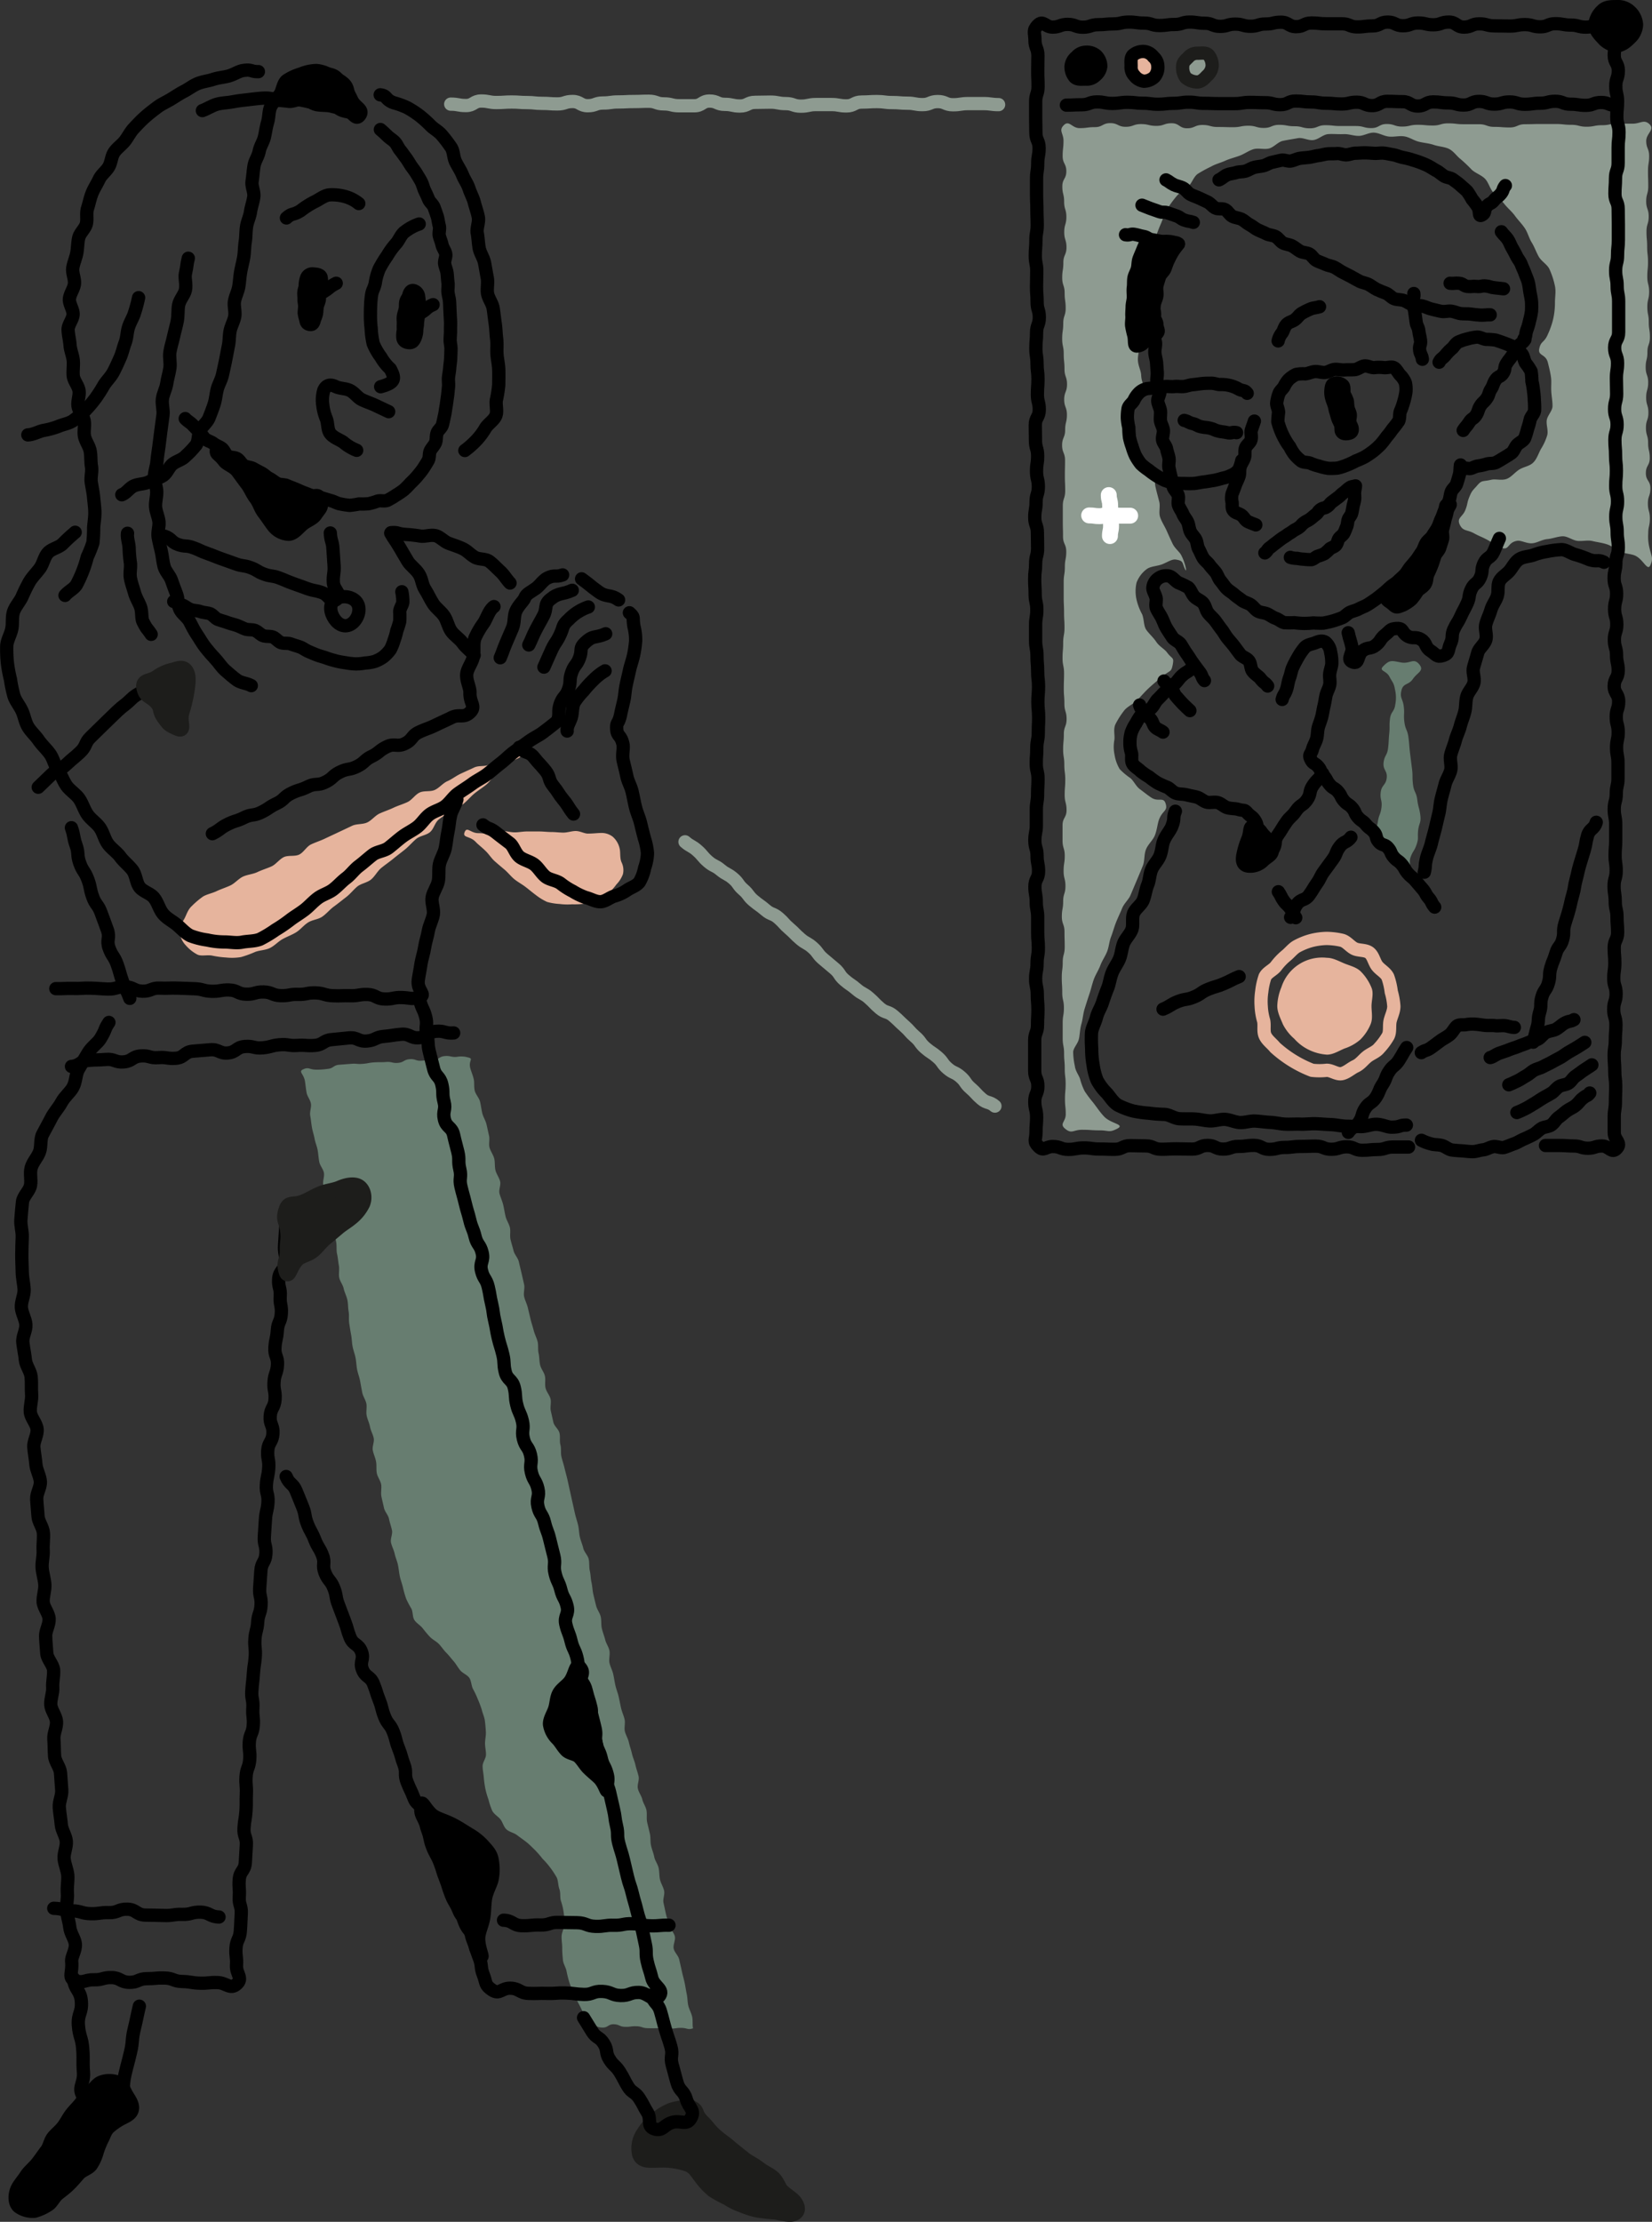 <svg xmlns="http://www.w3.org/2000/svg" viewBox="0 0 449.28 603.97"><rect x="0" y="0" width="449.28" height="603.97" fill="#333333" stroke="none"/><defs><style>.cls-1{fill:#e6b49d;}.cls-2{fill:#8e9b91;}.cls-3{fill:#677d70;}.cls-10,.cls-11,.cls-12,.cls-4,.cls-6,.cls-7,.cls-8,.cls-9{fill:none;}.cls-10,.cls-4,.cls-7{stroke:#000;}.cls-10,.cls-11,.cls-12,.cls-4,.cls-6,.cls-8,.cls-9{stroke-linecap:round;stroke-linejoin:round;}.cls-12,.cls-4,.cls-7,.cls-8,.cls-9{stroke-width:3.61px;}.cls-5{fill:#1d1d1b;}.cls-6,.cls-8{stroke:#1d1d1b;}.cls-6{stroke-width:4.1px;}.cls-7{stroke-miterlimit:10;}.cls-9{stroke:#8e9b91;}.cls-10,.cls-11{stroke-width:4.33px;}.cls-11{stroke:#fff;}.cls-12{stroke:#e6b49d;}</style></defs><g id="Layer_2" data-name="Layer 2"><g id="sect3"><g id="art"><path class="cls-1" d="M126.38,226.16c.64-1.53,1.64.32,3.69.32,1,0,2.07.19,3.31.19,1,0,2.14-.75,3.31-.75s2.17.34,3.31.34,2.19-.24,3.31-.24h3.31c1.11,0,2.22.15,3.31.15s2.25.16,3.31.16,2.28-.43,3.32-.43c1.22,0,2.33.7,3.31.7,1.45,0,2.59-.16,3.31-.16a5,5,0,0,1,3.45,1,6,6,0,0,1,1.88,3.18c.29,1.13,0,2.54.52,3.76a4.87,4.87,0,0,1,.39,3.23,8,8,0,0,1-1.8,2.83,12.54,12.54,0,0,1-2.32,2.48,17.41,17.41,0,0,1-2.9,1.93,20.2,20.2,0,0,1-3.39.79,19.36,19.36,0,0,1-3.42.18,16.72,16.72,0,0,1-3.39-.09,15.76,15.76,0,0,1-3.42-.56,15.38,15.38,0,0,1-3-1.83c-1-.74-1.94-1.54-2.88-2.26s-2.1-1.34-3-2.07-1.74-1.81-2.62-2.56-1.93-1.62-2.78-2.38-1.63-2-2.43-2.74c-1-1-2-1.73-2.69-2.46C127.77,227.15,125.67,227.83,126.38,226.16Z"/><path class="cls-2" d="M448.87,153.57c-.8,1.89-1.87-1.42-4.11-2.5-1.08-.52-2.62-.5-4-1.08-1.2-.49-2.29-1.54-3.65-2s-2.68-.59-4-.91-2.79.1-4.13-.06-2.72-1.31-4.06-1.24-2.79.64-4.07.76c-1.49.13-2.76,1-4,1.12-1.58.2-3.13-.85-4.26-.65-2.61.46-2.12,2.57-4.07,1.95s-2-1.1-3.85-2.12-2-.89-3.85-1.9-3-.46-3.88-2.44c-.74-1.75.83-2,1.55-3.8s.41-1.9,1.13-3.66.94-1.72,2.19-3.16,1.39-.91,3.78-1.47c1.19-.28,2.83.3,4.24-.26,1.23-.49,2.15-1.76,3.37-2.52s2.79-.89,3.79-1.9,1.39-2.42,2.08-3.68a14.77,14.77,0,0,0,1.73-3.79c.3-1.31-.31-2.72-.15-4s1.54-2.55,1.57-3.81-.25-2.72-.33-4c-.09-1.4.1-2.79-.09-4-.22-1.47-.57-2.81-.84-3.89-.57-2.36-2.72-1.79-2.35-3.71.44-2.24,1.32-1.55,2.36-4a21.7,21.7,0,0,0,1.46-4.25,20.41,20.41,0,0,0,.46-4.48c0-1.44.34-3-.06-4.61a21.54,21.54,0,0,0-1.48-4.43c-.63-1.24-2.15-2.05-2.87-3.32s-1.15-2.61-1.91-3.84-1.09-2.71-1.89-3.9-1.85-2.22-2.68-3.37-2-2.09-2.88-3.21-2.07-2-3-3.09-1.29-2.74-2.24-3.74-2.59-1.53-3.6-2.45a40.94,40.94,0,0,0-3.08-2.93c-1-.74-1.85-2.14-3.19-2.78-1.17-.56-2.69-.6-4.07-1.06s-2.65-.52-4.05-.86-2.53-1.22-3.93-1.45-2.78.19-4.19.05-2.67-1-4.08-1.07-2.75.87-4.16.88-2.74-.55-4.14-.48-2.77-.1-4.17,0-2.58,1.41-4,1.61-2.9-.77-4.27-.51-2.75.45-4.08.74-2.44,1.74-3.76,2.07-2.92-.2-4.22.19-2.5,1.3-3.77,1.77-2.66.8-3.9,1.36-2.67.91-3.85,1.59a36.18,36.18,0,0,0-3.66,2c-1.11.81-1.54,2.48-2.55,3.43s-2.32,1.56-3.2,2.65a30.11,30.11,0,0,0-2.46,3.35,35.81,35.81,0,0,0-1.65,3.81,39.52,39.52,0,0,0-1.49,3.85c-.42,1.26-.87,2.56-1.2,4s-.93,2.71-1.21,4.07-.22,2.86-.44,4.22-.19,2.85-.36,4.21-.63,2.81-.76,4.17-.49,2.85-.58,4.2.14,2.91.1,4.23c0,1.53-.46,3-.45,4.23,0,1.62.83,3,.89,4.2.12,2.69,1.17,2.45.37,4.39-.7,1.7-1.62.66-2.65,2.73a13.06,13.06,0,0,0-1.68,3.39,23.84,23.84,0,0,0-.09,3.76,14,14,0,0,0,.52,5,17.48,17.48,0,0,0,2.66,4.19c1.68,2.18,2.76.89,4.11,2.88,1.15,1.69.16,1.83.68,4.21.26,1.17.64,2.5,1,3.94.34,1.26-.21,2.88.24,4.2s1.26,2.5,1.8,3.73,1.09,2.43,1.58,3.46c.64,1.33,1.82,2.15,2.32,3.07,1.19,2.19,1.77,5.43,1,3.71s-.34-2.12-2.43-2.45c-1-.15-2.06.58-3.51,1.2s-3.27.57-4.37,1.37a8.09,8.09,0,0,0-2.81,3.73,10.57,10.57,0,0,0,0,4.58,15.65,15.65,0,0,0,1.53,4c.57,1.45.37,3.15,1.14,4.24s1.87,2,2.71,3.26,2.19,1.89,2.91,2.86c1.39,1.87,1.94,1.24,1.58,3.21-.43,2.29-.66,1.5-2.79,3.29-1.06.88-2.29,1.87-3.53,3s-2.14,2.19-3.22,3.35-2.81,1.78-3.73,3a22.88,22.88,0,0,0-2.32,3.65c-.67,1.4-.11,3.06-.31,4.33a10.29,10.29,0,0,0,.06,4,11,11,0,0,0,1.39,3.89,18,18,0,0,0,2.92,2.45c.94.8,1.51,2.22,2.57,3s2.15,1.67,3.13,2.31c1.87,1.23,3.28-.28,3.86,1.56.68,2.12-.78,1.81-1.76,4.34-.46,1.21-.54,2.81-1.15,4.34-.51,1.31-1.85,2.4-2.42,3.84s-.3,3.08-.87,4.47-1.15,2.78-1.72,4.13c-.47,1.1-1,2.38-1.62,3.83-.49,1.19-1.72,2.19-2.28,3.56s-1.12,2.48-1.65,3.82-.85,2.62-1.36,3.94-.57,2.73-1.07,4-1.36,2.46-1.84,3.76-1.3,2.5-1.77,3.79-.77,2.71-1.21,4-.88,2.69-1.29,4-.51,2.84-.87,4.09c-.43,1.48-.42,2.9-.68,4.08-.3,1.34-1.48,2.41-1.57,3.56a19.12,19.12,0,0,0,.45,3.8c.16,1.38,1,2.38,1.4,3.46a17,17,0,0,0,1.29,3.45,34.85,34.85,0,0,0,2.24,3c.86,1.06,1.87,2.66,3.1,3.93,1.83,1.89,5.73,2.07,3.51,3.23s-2.3.46-4.73.46-2.42-.16-4.84-.16-2.8,1.25-4.65-.32c-1.57-1.34.21-1.83.21-3.9s-.21-2.06-.21-4.13.18-2.07.18-4.13-.24-2.07-.24-4.14-.18-2.06-.18-4.13-.38-2.07-.38-4.13,0-2.07,0-4.14.33-2.06.33-4.13-.45-2.07-.45-4.14-.13-2.06-.13-4.13.26-2.07.26-4.13.54-2.07.54-4.14-.06-2.07-.06-4.13-.72-2.07-.72-4.14.36-2.06.36-4.13.62-2.07.62-4.14-.5-2.06-.5-4.13.31-2.07.31-4.13-.6-2.07-.6-4.14,0-2.07,0-4.13,1.09-2.07,1.09-4.13-.51-2.07-.51-4.13.16-2.07.16-4.13-.26-2.07-.26-4.13-.32-2.07-.32-4.13.19-2.07.19-4.14.75-2.07.75-4.13-.6-2.07-.6-4.14-.16-2.06-.16-4.13.07-2.06.07-4.13-.41-2.07-.41-4.13.17-2.07.17-4.14.36-2.07.36-4.13-.12-2.07-.12-4.14-.1-2.06-.1-4.13,0-2.07,0-4.13.32-2.07.32-4.14.38-2.07.38-4.13-.88-2.07-.88-4.14-.06-2.07-.06-4.13,0-2.07,0-4.14.65-2.07.65-4.14-.09-2.06-.09-4.13.05-2.07.05-4.14-.8-2.07-.8-4.13.83-2.07.83-4.14.48-2.07.48-4.14-.74-2.07-.74-4.13.77-2.07.77-4.14-.69-2.07-.69-4.14-.21-2.07-.21-4.14-.42-2.07-.42-4.13.29-2.07.29-4.14.66-2.07.66-4.13-.28-2.07-.28-4.14-.66-2.07-.66-4.14.31-2.06.31-4.13.85-2.07.85-4.14-.61-2.07-.61-4.14.58-2.07.58-4.14-.61-2.07-.61-4.14-.49-2.07-.49-4.14S290,48.63,290,46.56s-1-2.07-1-4.14.23-2.08.23-4.15-1.38-2.79.09-4.25,2.19.81,4.28.81,2.09-.27,4.17-.27,2.09-1.09,4.18-1.09,2.09,1,4.18,1,2.09-.74,4.17-.74,2.09.49,4.18.49,2.09-.72,4.17-.72,2.09,1.37,4.18,1.37,2.09-.9,4.18-.9,2.09.55,4.18.55,2.09.06,4.17.06,2.09-.4,4.18-.4,2.09.6,4.18.6,2.09-.84,4.18-.84,2.09.38,4.18.38,2.09.56,4.17.56,2.09-.84,4.18-.84,2.09.22,4.18.22h4.18c2.09,0,2.09.56,4.18.56s2.09-1.11,4.18-1.11,2.09.7,4.18.7,2.09-.48,4.18-.48,2.09.19,4.18.19,2.09-.59,4.17-.59,2.09.24,4.18.24,2.09,0,4.18,0,2.09.72,4.18.72,2.09.16,4.18.16,2.09-.88,4.18-.88,2.09-.06,4.18-.06,2.09,0,4.18,0,2.09.22,4.19.22,2.09.52,4.18.52,2.09-.41,4.18-.41,2.09-.42,4.18-.42,2.1,0,4.19,0,3.1-1.29,4.59.17-.91,2.47-.91,4.52.79,2.05.79,4.11-.31,2-.31,4.1.07,2.06.07,4.11-.56,2.06-.56,4.11.68,2.05.68,4.11-.6,2-.6,4.11.18,2.05.18,4.1.23,2.06.23,4.11S448,73.15,448,75.2s.5,2.06.5,4.11-.49,2-.49,4.11.39,2,.39,4.11.31,2,.31,4.11-.68,2-.68,4.11-.47,2-.47,4.1.68,2.05.68,4.11-.55,2.05-.55,4.11.61,2.05.61,4.11-.67,2-.67,4.1.59,2.06.59,4.11.45,2.06.45,4.12-1.06,2-1.06,4.11,1.23,2,1.23,4.11-.68,2.06-.68,4.11.54,2.06.54,4.11-.45,2.06-.45,4.12a12.64,12.64,0,0,0,.38,4C449.15,151.33,449.67,151.67,448.87,153.57Z"/><path class="cls-3" d="M376.21,181.08c-1.35,1.34.77,1.14,1.65,2.83s1.2,1.64,1.52,3.51a9.56,9.56,0,0,1,.08,4.09c-.25,2-1.2,1.89-1.44,3.89s0,2-.2,4-.08,2-.32,4-1,1.92-1.22,3.92,1.09,2.17.85,4.17-1.39,1.87-1.63,3.88.45,2.09.21,4.09-.73,2-1,4-1.4,2.29-.81,4.22,1.6,1.63,2.92,3.18,1.91,1,3.24,2.6.43,4.18,2.45,3.92.46-2.41,1.07-4.22,1-1.66,1.64-3.47.28-1.87.44-3.77c.19-2.13.88-2.17.61-4.3s-.56-2.08-.82-4.21-.91-2-1.17-4.17,0-2.15-.27-4.28-.27-2.12-.53-4.24-.16-2.14-.43-4.26-.84-2.06-1.11-4.18.09-2.17-.18-4.3-1.12-2.21-.62-4.3,1.91-1.35,3.12-3.12,3.1-2.2,1.79-3.89c-1.58-2-2.48-.14-5-.59S378,179.26,376.21,181.08Z"/><path class="cls-1" d="M147.7,200.42c-1.85.87-1.33.64-3.69,1.76-1,.49-2.06,1.54-3.48,2.21-1.12.53-2.41,1-3.74,1.65-1.16.55-2.37,1.18-3.67,1.8s-2.87.18-4.15.79-2.45,1.11-3.72,1.71-2.29,1.45-3.55,2-2.15,1.77-3.41,2.37-2.92.14-4.17.73-2.05,2-3.3,2.59-2.56.95-3.8,1.54-2.54,1-3.78,1.57-2.13,1.85-3.37,2.43-2.86.32-4.09.9l-3.71,1.75c-1.23.59-2.47,1.15-3.7,1.74s-2.56,1-3.78,1.58-2,2.17-3.22,2.76-3,.11-4.2.7S75,235,73.81,235.53s-2.59.95-3.8,1.53-2.73.67-3.94,1.24-2.19,1.81-3.39,2.38-2.59,1-3.78,1.57-2.68.84-3.7,1.47a22.78,22.78,0,0,0-3.05,2.59c-1.1,1-1.45,2.43-2,3.41-.73,1.29-1.43,2.48-1.31,3.66A6.25,6.25,0,0,0,50.55,257a11,11,0,0,0,3.16,2.5c1.08.49,2.65,0,4,.27a25,25,0,0,0,3.8.51,14.74,14.74,0,0,0,4.06-.12,30,30,0,0,0,3.86-1.41c1.24-.46,2.74-.44,4-1.06s2.17-1.71,3.42-2.41,2.5-1.11,3.7-1.86,2-1.87,3.22-2.65,2.78-.81,3.92-1.62,2-1.91,3.14-2.74,2.19-1.69,3.29-2.53,2-2,3-2.85,2.71-1.07,3.77-1.93,1.74-2.29,2.79-3.15,2.26-1.68,3.3-2.54,2.23-1.73,3.25-2.57,2-2,3-2.82,2.64-.95,3.69-1.8,1.34-2.58,2.38-3.43,2.23-1.5,3.26-2.34,2.52-1.16,3.55-2,1.91-1.92,2.93-2.76,2.21-1.57,3.21-2.4,1.79-2.1,2.78-2.92,1.92-2,2.89-2.8,2.72-1.08,3.66-1.88c1.16-1,1.55-2.6,2.41-3.33A8.56,8.56,0,0,1,147.7,200.42Z"/><path class="cls-3" d="M82.49,290.66c-1.45.65.08,1.17.44,3.21.15.88.23,1.95.45,3.16.17,1,1,1.89,1.18,3,.17,1-.39,2.16-.19,3.26s.27,2.06.46,3.16.53,2,.73,3.11.64,2,.83,3.09.23,2.09.43,3.16,1.08,1.94,1.27,3-.37,2.21-.18,3.28.79,2,1,3.07-.28,2.2-.09,3.26.87,2,1.06,3.05.75,2,.94,3.07.42,2.07.61,3.13,0,2.15.24,3.2.29,2.1.49,3.15-.1,2.18.09,3.23,1,2,1.21,3,.76,2,1,3.07.16,2.13.35,3.18,0,2.17.16,3.21.32,2.1.52,3.15.2,2.13.4,3.17.61,2.05.81,3.1.22,2.12.42,3.16.61,2,.81,3.1.38,2.09.58,3.14.92,2,1.12,3-.12,2.2.08,3.24.72,2,.92,3.09.78,2,1,3.06-.45,2.27-.25,3.31.69,2,.89,3.08,0,2.17.22,3.21,1,2,1.17,3-.15,2.21.06,3.25.49,2.08.7,3.11,1.16,1.95,1.37,3,.59,2.06.81,3.1-.48,2.28-.27,3.31.77,2,1,3.06.68,2,.9,3.07.3,2.13.52,3.15.64,2.05.86,3.07a26.88,26.88,0,0,0,.85,2.95,24.81,24.81,0,0,0,1.43,2.71c.46.94.26,2.23.81,3.08s1.6,1.41,2.23,2.21,1.27,1.61,2,2.37,1.72,1.2,2.43,1.93,1.27,1.64,2,2.37,1.35,1.56,2,2.3,1.16,1.73,1.82,2.51,1.85,1.19,2.43,2,.55,2.08,1,3a24.62,24.62,0,0,1,1.31,2.76,29.26,29.26,0,0,1,1.09,2.89c.23,1,.72,2,.85,3s.23,2.09.28,3.1-.23,2.09-.23,3.1.28,2.07.26,3.08-.92,2.06-.92,3.07.25,2.08.32,3.08a27.81,27.81,0,0,0,.42,3.06,22.61,22.61,0,0,0,.87,3,18.58,18.58,0,0,0,1,3c.53,1,1.57,1.53,2.21,2.31s.9,2.09,1.69,2.79,2,.89,2.84,1.53,1.7,1.22,2.54,1.88,1.54,1.41,2.33,2.16a26,26,0,0,1,2.08,2.39,22.62,22.62,0,0,1,2.09,2.4,24.24,24.24,0,0,1,1.77,2.7c.42.9.35,2.09.72,3.15s.12,2.08.4,3.16a16.07,16.07,0,0,1,.75,3.1,28.89,28.89,0,0,1,.29,3.24c-.05,1-.76,2.09-.83,3.2s.17,2.15.16,3.28.08,2.13.19,3.26.79,2,1,3.12a28,28,0,0,0,.79,3.12c.32,1,.8,1.91,1.27,3s.81,1.92,1.36,2.93.89,1.91,1.5,2.87,1.15,1.5,1.81,2.42c1.48.41,1.43.9,3,.94s1.57-.94,3.11-.9,1.52.66,3.06.7,1.54-.2,3.08-.16,1.53.48,3.07.53,1.54,0,3.08,0,1.54.06,3.08.1,1.56-.22,3.1-.18,1.62.6,3.08.12c-.22-1,0-2.15-.25-3.2s-.82-2-1.05-3-.19-2.12-.42-3.17-.36-2.09-.59-3.14-.52-2-.75-3.1-.47-2.07-.7-3.11-1.27-1.89-1.5-2.94.55-2.29.31-3.34-1.24-1.89-1.48-2.94-.68-2-.92-3.06-.45-2.07-.68-3.12.39-2.26.16-3.3-.88-2-1.11-3-.15-2.14-.38-3.18-1-2-1.19-3-.63-2-.87-3.07-.08-2.16-.31-3.2-.5-2.06-.74-3.11,0-2.18-.18-3.22-.91-2-1.14-3-1-1.95-1.22-3,.44-2.28.2-3.32-.62-2-.86-3.08-.7-2-.94-3.06-.6-2-.84-3.08-.85-2-1.09-3,.16-2.22-.08-3.26-.71-2-.95-3.05-.42-2.08-.66-3.12-.65-2-.89-3.07-.37-2.1-.61-3.13-.8-2-1-3,.19-2.23,0-3.26-.92-2-1.16-3-.67-2-.91-3.06-.07-2.18-.31-3.21-1-1.95-1.26-3-.51-2.07-.75-3.11-.25-2.13-.49-3.17-.22-2.13-.46-3.17-.07-2.18-.31-3.21-1.23-1.91-1.47-2.95-.69-2-.93-3.07-.23-2.14-.47-3.17-.6-2.06-.84-3.09-.46-2.09-.7-3.13-.45-2.08-.69-3.12-.45-2.09-.69-3.13-.54-2.06-.78-3.09-.59-2-.84-3.09,0-2.18-.28-3.21,0-2.19-.25-3.22-1.42-1.86-1.66-2.9-.46-2.08-.7-3.11.17-2.23-.08-3.26-1.12-1.93-1.36-3,.07-2.21-.17-3.24-1.06-1.94-1.3-3-.18-2.16-.42-3.19,0-2.18-.28-3.21-.8-2-1.05-3-.62-2.05-.86-3.08-.5-2.08-.74-3.1-.78-2-1-3,.23-2.25,0-3.28-.47-2.09-.71-3.11-.5-2.08-.74-3.11-1.17-1.92-1.42-2.95-.59-2.05-.83-3.08.07-2.22-.17-3.24-.93-2-1.17-3-.4-2.11-.64-3.13-.71-2-1-3.06.4-2.3.16-3.32-1-2-1.26-3-.1-2.19-.34-3.2-1-2-1.28-3,.1-2.25-.14-3.25-.46-2.12-.7-3.12-.9-2-1.14-3-.37-2.16-.61-3.14-1.2-2-1.43-2.93c-.27-1.13-.06-2.28-.29-3.21-.28-1.2-.75-2.19-.95-3.05-.49-2,1-2.45-.53-2.81a6.66,6.66,0,0,0-3.11-.17c-1.6.13-1.64-.34-3.24-.22s-1.53.94-3.13,1.06-1.6.07-3.2.2-1.65-.54-3.25-.41-1.54.85-3.14,1-1.64-.36-3.24-.24-1.61,0-3.21.1-1.59.28-3.19.41-1.62-.14-3.22,0l-3.2.25c-1.6.13-1.53,1-3.13,1.12a18.75,18.75,0,0,1-3.25.21C84.06,290.71,84,290,82.49,290.66Z"/><path class="cls-4" d="M50.38,113.79c.52.62,1.33,1,2,1.69s1.14,1.22,1.79,1.83,1,1.46,1.63,2,1.58.73,2.27,1.27,1.53.77,2.23,1.29.94,1.6,1.66,2.09,1.84.28,2.57.75,1.11,1.42,1.86,1.86,1.73.39,2.48.81,1.49.8,2.26,1.21,1.35,1.08,2.12,1.46,1.4,1,2.18,1.39,1.77.21,2.56.55,1.57.63,2.37.95,1.55.72,2.36,1,1.57.65,2.39.92,1.69.27,2.52.52,1.62.5,2.45.73,1.61.73,2.44.87a23.57,23.57,0,0,0,2.57.4,22.3,22.3,0,0,0,2.58-.39,20,20,0,0,0,2.57-.06,17.74,17.74,0,0,0,2.46-.72c.82-.24,1.89.14,2.68-.22a21.08,21.08,0,0,0,2.27-1.34,23,23,0,0,0,2.17-1.47,23.12,23.12,0,0,0,1.84-1.86,24.9,24.9,0,0,0,1.81-1.88c.53-.65,1.12-1.32,1.61-2.06s.94-1.45,1.37-2.22.19-1.82.57-2.62,1.08-1.38,1.41-2.2.14-1.75.42-2.59,1.22-1.41,1.46-2.26.38-1.68.58-2.54.27-1.7.43-2.56.23-1.7.37-2.57.17-1.7.28-2.58-.09-1.72,0-2.6.27-1.69.33-2.57.22-1.69.26-2.57.07-1.71.09-2.59-.24-1.71-.23-2.59.12-1.71.1-2.59.06-1.71,0-2.59-.09-1.71-.14-2.59-.06-1.71-.12-2.59-.36-1.71-.43-2.57.12-1.75,0-2.6-.14-1.74-.25-2.58-.53-1.69-.65-2.53.44-1.83.29-2.67-.83-1.62-1-2.46-.56-1.65-.75-2.47.23-1.86,0-2.68-.3-1.74-.55-2.55-.57-1.66-.86-2.47-1.18-1.42-1.5-2.21-.7-1.58-1.06-2.35-.54-1.66-.93-2.42-.87-1.5-1.31-2.23-1-1.41-1.48-2.12-.89-1.48-1.41-2.16-1-1.42-1.55-2.08-.85-1.57-1.45-2.19-1.39-1.07-2-1.66-1.25-1.2-1.92-1.75"/><path class="cls-4" d="M97.67,31c-.55-2.1-1.39-1.44-2.49-3.64-.59-1.18-.34-3.1-1.31-4.27s-2.43-1.68-3.7-2.4a8.74,8.74,0,0,0-4.07-1.52,11.54,11.54,0,0,0-4.29.94,13.61,13.61,0,0,0-3.89,1.8c-1,.87-1.06,2.68-1.85,3.89s-1.93,2-2.5,3.33c-.5,1.19-.38,2.68-.79,4.09s-.54,2.61-.86,4-1.17,2.51-1.44,3.93-1.18,2.55-1.41,4-.3,2.71-.51,4.13.66,2.85.46,4.26-.69,2.66-.9,4.07-.86,2.63-1.07,4-.14,2.74-.36,4.14-.18,2.75-.41,4.15-.6,2.68-.84,4.07-.29,2.73-.51,4-.94,2.63-1.16,3.92.3,2.85.07,4.14-1,2.61-1.26,3.9-.2,2.77-.45,4-.52,2.72-.78,4-.57,2.71-.86,4-1.07,2.59-1.4,3.84-.44,2.76-.83,4-.94,2.63-1.41,3.83S55,115.83,54.41,117s-.37,3-1.11,4a25.77,25.77,0,0,1-2.85,3c-.92,1-2.39,1.29-3.48,2.14s-1.5,2.47-2.7,3.2-2.47,1-3.75,1.65-2.66.49-4,1.05-2.06,1.94-3.39,2.45"/><path class="cls-4" d="M103.4,25.78c2,.21,1.28,1.26,3.64,2.14a22.44,22.44,0,0,1,3.75,1.37,27.65,27.65,0,0,1,3.36,2.19,32.83,32.83,0,0,1,3,2.71c.91.9,2.21,1.54,3.1,2.66a36.3,36.3,0,0,1,2.46,3.25c.69,1.08.59,2.69,1.22,3.95s1.34,2.25,1.87,3.56,1.33,2.33,1.76,3.67,1.11,2.46,1.45,3.82.82,2.57,1.08,3.95-.55,3-.3,4.3.29,2.81.54,4.14,1.21,2.64,1.46,4,.49,2.78.74,4.1-.17,2.9.07,4.23,1.3,2.64,1.52,4,.36,2.81.56,4.14.22,2.83.39,4.16,0,2.85.09,4.17.44,2.81.48,4.13c.05,1.47,0,2.84,0,4.15a30.62,30.62,0,0,1-.63,4.08c-.27,1.43.34,3.08-.15,4.32s-2,2.16-2.77,3.29a18.16,18.16,0,0,1-2.48,3.37,23.9,23.9,0,0,1-3.19,2.83"/><path class="cls-4" d="M70.27,19.47c-2.11.06-1.66-.71-4.27-.28-1.18.2-2.46,1.13-4,1.52-1.26.31-2.69.42-4.13.9-1.26.42-2.74.55-4.11,1.12s-2.4,1.43-3.7,2.1S47.66,26.26,46.43,27s-2.5,1.28-3.66,2.15-2.23,1.7-3.32,2.66-2,1.94-3,3S34.86,37.14,34,38.26s-2.1,1.91-2.92,3.1-.79,2.78-1.51,4-2,2.08-2.61,3.39-1.4,2.45-1.93,3.79-.78,2.7-1.22,4.08,0,2.94-.33,4.25-1.76,2.45-2.07,3.78-.28,2.82-.53,4.16-.9,2.71-1.09,4.07.6,2.9.46,4.26S19,79.89,18.88,81.26s1.06,2.84,1,4.21-1.4,2.81-1.36,4.18.44,2.81.53,4.18.73,2.76.87,4.12-.14,2.84,0,4.21,1.35,2.63,1.57,4-.5,2.92-.26,4.28,1.4,2.58,1.66,3.93-.18,2.89.09,4.24,1.29,2.6,1.55,4,.11,2.84.35,4.19-.26,2.88-.07,4.23.52,2.75.64,4.11.33,2.77.35,4.14-.23,2.75-.33,4.13a37.88,37.88,0,0,1-.2,4.14,34.09,34.09,0,0,1-1.54,3.86,30.75,30.75,0,0,1-1.26,3.92A32.84,32.84,0,0,1,20.78,159c-.74,1.12-2.17,1.74-3.1,2.85"/><path class="cls-4" d="M97.4,31c-2-.88-1.62-.16-4.22-.95-1.17-.35-2.29-1.81-3.89-2.17-1.29-.29-2.87.18-4.4-.06-1.34-.21-2.74-.67-4.25-.8s-2.83.16-4.33.13-2.84-.57-4.32-.5-2.86.24-4.32.42-2.86.3-4.3.59-2.91.27-4.33.66-2.63,1.25-4,1.74"/><path class="cls-4" d="M51.21,70.2c-.53,2.1-.18,1.48-.8,4.27-.25,1.17.37,2.78,0,4.43-.26,1.27-1.53,2.49-1.83,4-.25,1.32-.09,2.82-.37,4.34-.25,1.34-.68,2.73-1,4.22s-.76,2.73-1,4.22.22,2.9,0,4.38-.65,2.77-.87,4.24-1,2.73-1.18,4.2.36,2.93.16,4.4-.38,2.83-.58,4.29-.35,2.83-.54,4.3c-.17,1.3-.42,2.64-.52,4s-.66,2.67-.69,4.07.6,2.7.64,4.09-.42,2.74-.32,4.12.76,2.65.92,4-.45,2.82-.23,4.18.6,2.68.89,4,.38,2.74.74,4.06,1.54,2.4,2,3.7.91,2.56,1.41,3.83.27,2.87.86,4.1,2,2.08,2.64,3.27,1.22,2.44,2,3.58S55,174.9,55.87,176s1.74,2.11,2.68,3.1,1.67,2.23,2.7,3.13,2.07,1.83,3.19,2.64,2.71.82,3.9,1.51"/><path class="cls-4" d="M41.11,172.43C40,170.72,40,171.22,38.89,169c-.5-1-.17-2.7-.71-4.13-.44-1.18-1.21-2.35-1.6-3.74s-.84-2.54-1.1-3.93.12-2.71,0-4.1a37.67,37.67,0,0,1-.36-4c0-1.32-.62-2.77-.44-4.14"/><path d="M59.06,121.6c-.66,2.11.12,1.41,1.87,3.73.74,1,2.56,1.45,3.6,2.81.8,1.06,1.65,2.27,2.63,3.55.83,1.09,1.36,2.54,2.32,3.79s1.24,2.67,2.19,3.9,1.65,2.37,2.59,3.59a5.71,5.71,0,0,0,4.18,2.26c1.39,0,2.49-1.41,3.7-2.51s2.93-1.55,3.73-2.74c1.36-2,1.94-2,1.24-4.16-.63-1.94-1.08-.61-3.54-1.23-1.12-.29-2.31-1-3.77-1.5-1.2-.38-2.65-.3-4-.84-1.2-.48-2.46-1-3.74-1.59s-2.6-.83-3.81-1.53-2.48-1.18-3.62-2-2-1.92-3-2.79A35.56,35.56,0,0,1,59.06,121.6Z"/><path class="cls-4" d="M59.06,121.6c-.66,2.11.12,1.41,1.87,3.73.74,1,2.56,1.45,3.6,2.81.8,1.06,1.65,2.27,2.63,3.55.83,1.09,1.36,2.54,2.32,3.79s1.24,2.67,2.19,3.9,1.65,2.37,2.59,3.59a5.71,5.71,0,0,0,4.18,2.26c1.39,0,2.49-1.41,3.7-2.51s2.93-1.55,3.73-2.74c1.36-2,1.94-2,1.24-4.16-.63-1.94-1.08-.61-3.54-1.23-1.12-.29-2.31-1-3.77-1.5-1.2-.38-2.65-.3-4-.84-1.2-.48-2.46-1-3.74-1.59s-2.6-.83-3.81-1.53-2.48-1.18-3.62-2-2-1.92-3-2.79A35.56,35.56,0,0,1,59.06,121.6Z"/><path d="M97.82,31.37c1.15-1.55-.88-2-2-3.87A33.66,33.66,0,0,0,94,24.06a21.83,21.83,0,0,0-2.55-3c-1.06-1-2.65-.94-3.76-1.12a6.61,6.61,0,0,0-3.73.21,21.34,21.34,0,0,0-3.61,1.49c-1.11.74-1.81,2.08-2.71,2.82a22.93,22.93,0,0,0-2.85,2.78,32.11,32.11,0,0,1,3.8.32c1.26.08,2.65-.78,3.93-.59s2.42,1.23,3.66,1.48,2.68.09,3.87.39c1.38.35,2.68.57,3.76.88C96,30.35,96.67,32.91,97.82,31.37Z"/><path class="cls-4" d="M97.82,31.37c1.15-1.55-.88-2-2-3.87A33.66,33.66,0,0,0,94,24.06a21.83,21.83,0,0,0-2.55-3c-1.06-1-2.65-.94-3.76-1.12a6.61,6.61,0,0,0-3.73.21,21.34,21.34,0,0,0-3.61,1.49c-1.11.74-1.81,2.08-2.71,2.82a22.93,22.93,0,0,0-2.85,2.78,32.11,32.11,0,0,1,3.8.32c1.26.08,2.65-.78,3.93-.59s2.42,1.23,3.66,1.48,2.68.09,3.87.39c1.38.35,2.68.57,3.76.88C96,30.35,96.67,32.91,97.82,31.37Z"/><path d="M85.19,74.48a1.64,1.64,0,0,0-1.79,1A7.07,7.07,0,0,0,83,77.74c0,.5-.33,1.12-.36,1.82s.08,1.2.06,1.84.18,1.24.17,1.84-.12,1.28-.12,1.84a9.34,9.34,0,0,0,.43,1.8c.06.79.4,1.2,1,1.3s1,0,1.28-1.09c.11-.5.47-1.09.6-1.82.11-.58.1-1.24.21-1.89s.46-1.23.56-1.85-.07-1.35,0-1.93c.11-.79.46-1.44.49-1.86a6.6,6.6,0,0,0,0-2.4C87.09,74.69,86.24,74.54,85.19,74.48Z"/><path class="cls-4" d="M85.19,74.48a1.64,1.64,0,0,0-1.79,1A7.07,7.07,0,0,0,83,77.74c0,.5-.33,1.12-.36,1.82s.08,1.2.06,1.84.18,1.24.17,1.84-.12,1.28-.12,1.84a9.34,9.34,0,0,0,.43,1.8c.06.79.4,1.2,1,1.3s1,0,1.28-1.09c.11-.5.47-1.09.6-1.82.11-.58.1-1.24.21-1.89s.46-1.23.56-1.85-.07-1.35,0-1.93c.11-.79.46-1.44.49-1.86a6.6,6.6,0,0,0,0-2.4C87.09,74.69,86.24,74.54,85.19,74.48Z"/><path d="M111.37,93.14c.76,0,1.13-.41,1.51-1.27a5.74,5.74,0,0,0,.45-2.13c0-.51.18-1.13.2-1.82s.17-1.2.19-1.83-.32-1.24-.31-1.84.6-1.28.6-1.84c0-.78-.15-1.44-.17-1.83a1.86,1.86,0,0,0-1.43-1.6c-.59-.09-1,.35-1.28,1.43-.11.49-.66,1-.79,1.78-.11.58,0,1.26-.15,1.91s-.38,1.24-.48,1.85,0,1.36,0,1.93a16.82,16.82,0,0,0,0,1.9,6.1,6.1,0,0,0-.11,2.26C109.79,92.68,110.31,93.09,111.37,93.14Z"/><path class="cls-4" d="M111.37,93.14c.76,0,1.13-.41,1.51-1.27a5.74,5.74,0,0,0,.45-2.13c0-.51.18-1.13.2-1.82s.17-1.2.19-1.83-.32-1.24-.31-1.84.6-1.28.6-1.84c0-.78-.15-1.44-.17-1.83a1.86,1.86,0,0,0-1.43-1.6c-.59-.09-1,.35-1.28,1.43-.11.49-.66,1-.79,1.78-.11.58,0,1.26-.15,1.91s-.38,1.24-.48,1.85,0,1.36,0,1.93a16.82,16.82,0,0,0,0,1.9,6.1,6.1,0,0,0-.11,2.26C109.79,92.68,110.31,93.09,111.37,93.14Z"/><path class="cls-4" d="M103.53,105.12c4.08-1.1,4-2.25,2.6-4.87a13.31,13.31,0,0,1-2.55-3.19,17.18,17.18,0,0,1-2.08-3.64,23.28,23.28,0,0,1-.56-4.14,29.22,29.22,0,0,1-.19-4.13,39.24,39.24,0,0,1,.19-4.12c.28-2.45.62-2,1.11-4a15.71,15.71,0,0,1,1.11-4,31.77,31.77,0,0,1,2.15-3.51,20.24,20.24,0,0,1,2.37-3.27c.92-1,1.36-2.59,2.55-3.35A13.06,13.06,0,0,1,114,60.89"/><path class="cls-4" d="M77.9,59.25c1.62-1.46,1.75-.64,3.89-2a23.8,23.8,0,0,1,3.62-2.33c1.3-.57,2.53-1.67,4-1.93a12.93,12.93,0,0,1,4.39.42,10.31,10.31,0,0,1,3.77,1.92"/><path class="cls-4" d="M91.44,77c-2.15,1.08-1.8,1.45-4.06,2.64-1.47.78-2.94,1.79-4.11,2.49"/><path class="cls-4" d="M117.78,82.82c-2.06.85-1.62,1.42-3.77,2.44-1.35.64-3,.91-4.15,1.59"/><path class="cls-4" d="M44.8,145.77c2,.7,1.65,1.54,3.6,2.24s2.15.15,4.1.85,1.88.88,3.83,1.57,1.93.77,3.88,1.47l3.91,1.39c1.95.7,2.09.31,4,1s1.81,1.1,3.76,1.8,2.1.29,4,1,1.91.83,3.86,1.53l3.9,1.4c2,.7,2.07.39,4,1.09s2.36,3.11,3.95,1.78-.82-2.36-.94-4.59.33-2.26.21-4.49-.18-2.24-.3-4.48-.61-2.21-.73-4.45"/><path class="cls-4" d="M97.25,164.1c1,1.88-.13,4.71-2,5.68s-3.73-.31-4.7-2.19-.86-3.92,1-4.9S96.28,162.23,97.25,164.1Z"/><path class="cls-4" d="M105.7,111.9l-3.6-1.7c-1-.49-2.34-.91-3.69-1.55-1.12-.54-2-1.9-3.23-2.51s-2.69-.46-3.92-1.06c-1.47-.71-2.55-.42-3.2,1a9.33,9.33,0,0,0-.28,4,13.5,13.5,0,0,0,1,3.83c.45,1.22.23,2.94,1.09,4s2.31,1.52,3.49,2.3A13,13,0,0,0,97,122.41"/><path class="cls-4" d="M37.69,80.92a36.51,36.51,0,0,1-1.11,4.13c-.31,1.19-1.18,2.43-1.66,4-.39,1.26-.37,2.78-.9,4.18s-.77,2.72-1.37,4.06-1.15,2.61-1.83,3.88-1.75,2.28-2.53,3.47A41.24,41.24,0,0,1,26,108.24a35.49,35.49,0,0,1-2.79,3.3,28.78,28.78,0,0,1-3.33,2.81c-1.16.8-2.76,1-4.06,1.58a22.67,22.67,0,0,1-4.1,1.1c-1.34.32-2.67,1.12-4.15,1.19"/><path class="cls-4" d="M124.26,217.31c-.36,1.5-1.36,2.83-1.71,4.29s-.4,3.06-.73,4.52-.42,3.06-.74,4.52-1.28,2.87-1.58,4.33,0,3.14-.3,4.6-1.4,2.88-1.67,4.33.57,3.26.32,4.7-1.11,3-1.35,4.4c-.26,1.59-.8,3.05-1,4.46-.25,1.64-.78,3.1-1,4.47-.24,1.74-.59,3.24-.75,4.51-.38,2.93,2.44,4,.26,4.65s-2.37.14-4.72.07-2.36.47-4.72.4-2.32-1.17-4.67-1.23-2.36.41-4.71.34-2.36.11-4.71,0-2.34-.7-4.69-.77-2.37.47-4.72.4-2.37.42-4.72.35-2.33-.95-4.68-1-2.37.67-4.72.61-2.32-1.09-4.67-1.15-2.37.42-4.72.35-2.34-.62-4.69-.69-2.35-.11-4.7-.17-2.36.1-4.71,0-2.38.91-4.74.84-2.32-1.12-4.67-1.19-2.37.67-4.73.6-2.35-.18-4.7-.24-2.37.14-4.72.08-2.36.11-4.72.05"/><path class="cls-4" d="M106.26,144.94c1.11,1.94.95,1.38,2.38,3.79.65,1.09,1.39,2.4,2.26,3.84.72,1.18,2.12,2.07,3,3.42s.85,2.91,1.69,4.22,1.38,2.61,2.21,3.89,2.15,2.12,3,3.38,1.06,2.87,1.92,4.1,2.26,2,3.14,3.26,2.2,2.08,3.09,3.26"/><path class="cls-4" d="M29.62,277.93c-1.4,2.1-.62,1.64-2.35,4.47-.74,1.2-2.37,2.19-3.36,3.88-.77,1.31-1.65,2.76-2.56,4.36-.78,1.36-.65,3.36-1.52,4.94-.77,1.39-2.25,2.5-3.09,4.06s-2,2.7-2.78,4.25-1.58,2.91-2.38,4.47c-.71,1.38-.28,3.31-.86,4.82s-1.8,2.7-2.24,4.25.12,3.24-.19,4.83-2,2.86-2.18,4.46-.3,3.17-.43,4.78.44,3.2.37,4.8-.11,3.16-.12,4.76.09,3.16.12,4.76.44,3.14.51,4.74-.85,3.21-.75,4.81,1.11,3.1,1.23,4.69-1,3.27-.83,4.85.54,3.15.69,4.73,1.41,3.06,1.57,4.63,0,3.21.13,4.78-.51,3.26-.35,4.83,1.68,3,1.84,4.61-1,3.3-.89,4.87.45,3.16.57,4.72,1.12,3.14,1.21,4.69-1.08,3.2-1,4.74.27,3.11.36,4.65,1.37,3,1.47,4.59-.17,3.14-.07,4.68-.38,3.16-.28,4.7.64,3.09.74,4.63-.56,3.18-.46,4.71,1.52,3,1.62,4.58-1,3.21-.95,4.74.21,3.13.32,4.67,1.74,3,1.85,4.55-.35,3.17-.24,4.7-.64,3.19-.53,4.71,1.45,3,1.56,4.57-.84,3.21-.72,4.73.09,3.14.2,4.66,1.49,3,1.61,4.56.21,3.14.33,4.66-.79,3.22-.67,4.73.42,3.13.54,4.64,1.25,3.06,1.38,4.56-.73,3.24-.6,4.73.91,3.11,1,4.59-.25,3.22-.12,4.7c.15,1.64-.34,3.25-.21,4.71.16,1.66.72,3.17.86,4.6.17,1.71,1.38,3.15,1.52,4.54.18,1.81-1.13,3.5-1,4.78.33,3.1-1.15,4.52,1.06,5.26s2.63-.34,5-.27,2.42-.66,4.82-.6,2.37,1.24,4.77,1.3,2.43-1,4.83-1,2.41-.25,4.81-.18,2.38.89,4.78.95,2.4.38,4.8.45,2.41-.23,4.82-.16,3.4,2,5.2.41-.21-2.77-.06-5.1-.29-2.36-.14-4.69,1-2.28,1.18-4.61.1-2.33.25-4.66-.7-2.39-.54-4.72-.19-2.35,0-4.68,1.5-2.25,1.65-4.58.11-2.33.27-4.66-.78-2.38-.63-4.71.39-2.32.54-4.65,0-2.35.1-4.68-.23-2.35-.08-4.68.82-2.29,1-4.62-.27-2.36-.12-4.69.92-2.28,1.08-4.61-.26-2.36-.11-4.69-.43-2.37-.28-4.7.27-2.33.42-4.66.35-2.31.51-4.65-.24-2.35-.09-4.69.6-2.3.75-4.63.77-2.29.92-4.62-.52-2.38-.37-4.71.17-2.33.32-4.66,1.22-2.27,1.37-4.6-.58-2.38-.43-4.71l.3-4.66c.15-2.34.54-2.31.69-4.64s-.58-2.38-.43-4.72.49-2.31.64-4.64-.42-2.37-.27-4.7,1.25-2.26,1.41-4.6-.91-2.4-.75-4.73,1.18-2.27,1.33-4.6-.43-2.37-.28-4.7.77-2.29.93-4.62-.84-2.4-.69-4.73.5-2.31.65-4.65.94-2.28,1.09-4.61-.45-2.38-.3-4.71-.57-2.38-.42-4.71,1.7-2.24,1.85-4.57-.39-2.37-.24-4.71.14-2.33.3-4.67.54-2.31.69-4.65"/><path class="cls-4" d="M114.19,272c.55,2.29,1,2.17,1.59,4.46s-.23,2.47.32,4.76.11,2.4.66,4.68.61,2.28,1.16,4.57,1.69,2,2.24,4.3,0,2.41.6,4.7-.45,2.52.1,4.81,2,1.95,2.51,4.24.59,2.28,1.14,4.57,0,2.42.54,4.71-.24,2.48.31,4.77.63,2.26,1.18,4.55.68,2.26,1.23,4.55.89,2.21,1.44,4.49,1.37,2.1,1.92,4.38-.73,2.6-.18,4.89,1.28,2.11,1.83,4.4.38,2.32.93,4.61.3,2.35.85,4.63.39,2.33.94,4.62.7,2.25,1.25,4.54.1,2.39.65,4.68,1.9,2,2.45,4.25.13,2.39.68,4.67,1,2.19,1.54,4.48-.29,2.49.26,4.78,1.39,2.08,1.94,4.37-.3,2.49.25,4.78,1.22,2.12,1.77,4.41-.52,2.55,0,4.84,1.26,2.12,1.81,4.4.85,2.22,1.39,4.51.59,2.28,1.14,4.57-.21,2.47.34,4.76,1,2.18,1.57,4.46,1.14,2.15,1.69,4.44-.89,2.64-.34,4.93.86,2.21,1.41,4.5,1,2.17,1.59,4.46.05,2.41.6,4.7,1.39,2.09,1.94,4.38.72,2.24,1.27,4.53-.82,2.62-.27,4.91,1.07,2.17,1.62,4.46.11,2.39.66,4.68.83,2.23,1.37,4.52,1.15,2.15,1.7,4.44.5,2.3,1.05,4.58.3,2.35.85,4.64,0,2.41.6,4.7.74,2.25,1.29,4.54.53,2.29,1.08,4.58.77,2.24,1.32,4.53.67,2.27,1.22,4.56.74,2.24,1.29,4.53.48,2.31,1,4.6,0,2.43.52,4.72.72,2.26,1.27,4.55,3.52,3.19,2,5-3-1-5.49-1.06-2.52.91-5,.84-2.46-1-5-1.12-2.52.89-5,.82-2.49-.32-5-.39-2.49.18-5,.11-2.5.09-5,0-2.46-1.34-4.95-1.41-2.94,1.87-5,.48-1.52-1.93-2.38-4.11-.25-2.43-1.11-4.61-.69-2.26-1.56-4.44-.51-2.32-1.38-4.51-1.77-1.82-2.63-4-1.21-2-2.08-4.23-.69-2.26-1.56-4.44-.67-2.26-1.54-4.44-1.16-2.07-2-4.25-.46-2.35-1.32-4.53.16-2.59-.7-4.78-2.16-1.67-3-3.85-1-2.14-1.86-4.32,0-2.54-.83-4.73-.62-2.28-1.49-4.46-.58-2.3-1.44-4.48-1.51-1.94-2.37-4.12-.58-2.3-1.44-4.49-.7-2.25-1.57-4.43-2.14-1.68-3-3.87.58-2.75-.29-4.93-2.21-1.66-3.08-3.84-.64-2.27-1.5-4.46-.8-2.21-1.66-4.39-.39-2.38-1.26-4.56-1.52-1.93-2.39-4.11.17-2.6-.69-4.79-1.22-2-2.09-4.23-1.13-2.07-2-4.26-.41-2.37-1.27-4.56-.9-2.17-1.77-4.36-1.88-1.79-2.75-4"/><path class="cls-5" d="M77.73,329.05c.78-2.54,1.9-1.18,4.82-2.34,1.46-.58,3-1.57,4.79-2.3,1.6-.66,3.5-.79,5.13-1.49,2.15-.93,3.88-1,4.87-.5,1.37.69,2.07,2.78,1.32,4.7a11.22,11.22,0,0,1-3.16,3.93c-1.19,1-2.54,1.76-3.65,2.71s-2.38,2-3.47,2.91-2.15,2.33-3.2,3.23c-1.31,1.12-3.11,1.36-4.09,2.19-2.17,1.87-2.61,5.69-3.28,3.53-.82-2.62.37-2.83.31-5.58s.44-2.8.09-5.53S76.93,331.67,77.73,329.05Z"/><path class="cls-6" d="M77.73,329.05c.78-2.54,1.9-1.18,4.82-2.34,1.46-.58,3-1.57,4.79-2.3,1.6-.66,3.5-.79,5.13-1.49,2.15-.93,3.88-1,4.87-.5,1.37.69,2.07,2.78,1.32,4.7a11.22,11.22,0,0,1-3.16,3.93c-1.19,1-2.54,1.76-3.65,2.71s-2.38,2-3.47,2.91-2.15,2.33-3.2,3.23c-1.31,1.12-3.11,1.36-4.09,2.19-2.17,1.87-2.61,5.69-3.28,3.53-.82-2.62.37-2.83.31-5.58s.44-2.8.09-5.53S76.93,331.67,77.73,329.05Z"/><path class="cls-4" d="M20.44,144.69c-1.17,1-2.27,2-3.35,3.1S14,149.16,13,150.32s-1.26,2.94-2.16,4.17-2.05,2.33-2.83,3.64A43.84,43.84,0,0,0,6,162.22c-.65,1.4-1.83,2.62-2.32,4.07s-.16,3.16-.47,4.67S2,173.9,1.84,175.44A36.5,36.5,0,0,0,2,180.1a35.21,35.21,0,0,0,.84,4.55,35.13,35.13,0,0,0,.95,4.53c.46,1.42,1.55,2.64,2.2,4.08s.84,3,1.64,4.33,2,2.34,2.88,3.63,2.18,2.45,3.09,3.73,1.26,3.11,2.17,4.4,1.45,3,2.35,4.26,2.51,2.22,3.41,3.51,1.36,3,2.27,4.31,2.44,2.26,3.35,3.56,1.26,3.08,2.18,4.38,2.43,2.24,3.37,3.53S35,235.21,36,236.5s1,3.3,1.92,4.59,3,1.71,4,3,1.37,3,2.38,4.27,2.55,2,3.77,3,2.28,2.29,3.71,3a20.46,20.46,0,0,0,4.62,1.17,21.31,21.31,0,0,0,4.68.53c1.56,0,3.17.37,4.79.05s3.3-.19,4.85-.8a33.44,33.44,0,0,0,4.2-2.53,40.1,40.1,0,0,0,4-2.73c1.13-.87,2.52-1.67,3.9-2.72,1.18-.9,2.23-2.14,3.57-3.15s2.86-1.35,4.18-2.34,2.28-2.16,3.58-3.14,2.18-2.31,3.47-3.28,2.4-2,3.68-3,3.16-1,4.44-2,2.42-2.05,3.69-3,2.74-1.63,4-2.58,2.12-2.48,3.38-3.43,3-1.31,4.25-2.25,2.15-2.46,3.41-3.39,2.68-1.76,3.93-2.69,2.78-1.64,4-2.56,2.48-2.07,3.7-3,2.44-2.18,3.64-3.08c1.37-1,2.7-1.89,3.87-2.76,1.46-1.08,2.95-1.74,4-2.54,2.42-1.8,4-3.14,4-3.14.75-2.16,0-2.43.74-4.59s1.51-1.9,2.26-4.06.11-2.39.87-4.55,1.41-1.93,2.17-4.1-.19-2.39,1.47-4c2.32-2.18,2.7-1.13,5.6-2.42"/><path class="cls-4" d="M10.4,214c1.8-1.71,1.78-1.73,3.57-3.44s2.35-1.12,4.15-2.83,1.91-1.58,3.71-3.29,1.1-2.43,2.89-4.14,1.75-1.75,3.54-3.46,1.76-1.74,3.56-3.45,2-1.53,3.76-3.24,2.21-1.29,4-3"/><path class="cls-5" d="M39.15,187.06c-.54-2.31,1.88-1.61,3.82-3.16a12.07,12.07,0,0,1,4.19-1.76c1.61-.51,3-1,3.73.88.51,1.29.21,3.26-.13,5.33a40,40,0,0,1-1.26,5.18c-.86,2.83,1.06,5.49-1.38,4.4-2.18-1-2.12-1-3.52-2.89s-.51-2.67-2.19-4.36S39.7,189.38,39.15,187.06Z"/><path class="cls-6" d="M39.15,187.06c-.54-2.31,1.88-1.61,3.82-3.16a12.07,12.07,0,0,1,4.19-1.76c1.61-.51,3-1,3.73.88.51,1.29.21,3.26-.13,5.33a40,40,0,0,1-1.26,5.18c-.86,2.83,1.06,5.49-1.38,4.4-2.18-1-2.12-1-3.52-2.89s-.51-2.67-2.19-4.36S39.7,189.38,39.15,187.06Z"/><path class="cls-4" d="M57.76,226.62c2.17-1.06,2-1.48,4.13-2.54s2.31-.76,4.48-1.82,2.49-.38,4.66-1.44,2-1.34,4.19-2.4,1.84-1.72,4-2.78,2.32-.73,4.49-1.79,2.59-.19,4.75-1.24,1.86-1.68,4-2.74,2.46-.46,4.63-1.52,1.86-1.68,4-2.74,1.93-1.56,4.1-2.62,2.77.2,4.94-.86S111.85,200,114,199s2.28-.83,4.45-1.88,2.2-1,4.37-2.07,3.23.29,5-1.39-.15-2.53,0-5.45c0-1.44-1.07-3.21-.88-5,.17-1.56,1.48-3.06,1.8-4.7s-.1-3.45.4-5a22.32,22.32,0,0,1,2.5-4.29c.87-1.49,1.43-3.41,2.7-4.33"/><path class="cls-4" d="M136.05,178.8c.85-2,.63-1.75,1.61-4.09.52-1.24,1.15-2.62,1.74-4.05s.32-3.13.84-4.41c.69-1.7,2.15-2.83,2.49-3.75.4-1.09,1.72-1.62,3-2.55,1.12-.81,1.94-2.22,3.14-2.82,2.07-1,2.17-.14,4.14-.85"/><path class="cls-4" d="M147.93,181.34c1-2.24,1-2.26,2-4.49s1.36-2.09,2.4-4.33.51-2.48,2.35-4.12A13.38,13.38,0,0,1,160,165"/><path class="cls-4" d="M143.81,175.32c1-2,.86-2.07,1.89-4.06s1.1-1.95,2.13-3.94.08-2.94,1.8-4.37c2.44-2,3.12-1.2,6-2.49"/><path class="cls-4" d="M19.42,225c.83,2.31.44,2.44,1.26,4.75s.18,2.55,1,4.86S23,236.69,23.87,239s.5,2.42,1.32,4.74,1.47,2.08,2.3,4.39.88,2.3,1.7,4.61-.34,2.73.48,5,1.38,2.12,2.2,4.43.66,2.38,1.49,4.69,1.11,2.22,1.94,4.53"/><path class="cls-5" d="M187.83,572.85c2.26,1,.77,1.6,3.25,4,1,.93,1.9,2.34,3.37,3.65,1.09,1,2.47,1.9,3.88,3.09,1.16,1,2.46,2,3.85,3.12,1.2,1,2.77,1.66,4.15,2.74s2.72,1.6,3.74,2.44c1.33,1.09,1.69,2.93,2.61,3.77,1.47,1.34,2.77,2.05,3.38,2.85,1.72,2.28.36,3.45-1.3,3.41s-3.07-.57-4.39-.66c-1.65-.11-3.11-.32-4.38-.5a23.74,23.74,0,0,1-4.21-1.35,17.12,17.12,0,0,1-3.88-1.92,34.09,34.09,0,0,1-3.87-2.11,18.54,18.54,0,0,1-3.46-3.72c-1.08-1.32-1.69-2.73-3.72-3.43a21.12,21.12,0,0,0-5-1c-1.39-.13-3.08,0-5.07,0-2.23-.07-2.9-1-3-2.68a7,7,0,0,1,1.22-4.55,14,14,0,0,1,3.28-3.71,15.48,15.48,0,0,1,4.32-2.67A17.19,17.19,0,0,1,187.83,572.85Z"/><path class="cls-6" d="M187.83,572.85c2.26,1,.77,1.6,3.25,4,1,.93,1.9,2.34,3.37,3.65,1.09,1,2.47,1.9,3.88,3.09,1.16,1,2.46,2,3.85,3.12,1.2,1,2.77,1.66,4.15,2.74s2.72,1.6,3.74,2.44c1.33,1.09,1.69,2.93,2.61,3.77,1.47,1.34,2.77,2.05,3.38,2.85,1.72,2.28.36,3.45-1.3,3.41s-3.07-.57-4.39-.66c-1.65-.11-3.11-.32-4.38-.5a23.74,23.74,0,0,1-4.21-1.35,17.12,17.12,0,0,1-3.88-1.92,34.09,34.09,0,0,1-3.87-2.11,18.54,18.54,0,0,1-3.46-3.72c-1.08-1.32-1.69-2.73-3.72-3.43a21.12,21.12,0,0,0-5-1c-1.39-.13-3.08,0-5.07,0-2.23-.07-2.9-1-3-2.68a7,7,0,0,1,1.22-4.55,14,14,0,0,1,3.28-3.71,15.48,15.48,0,0,1,4.32-2.67A17.19,17.19,0,0,1,187.83,572.85Z"/><path class="cls-4" d="M177.18,542.34c.69,2.39,1.77,2.07,2.46,4.46s.62,2.41,1.31,4.79.81,2.35,1.5,4.74-.3,2.67.39,5.06.61,2.41,1.31,4.79,1.81,2.07,2.5,4.46,2.46,2.93,1.27,5.11-2.71.52-5.08,1.19-2.6,2.55-4.92,1.75c-2.1-.72-.68-2.57-1.85-4.45s-1-2-2.21-3.85-2-1.39-3.13-3.27-1-2-2.17-3.87-1.66-1.58-2.82-3.46-.36-2.39-1.53-4.28-2-1.37-3.17-3.25l-2.33-3.78"/><path d="M24.49,568.76a30.6,30.6,0,0,0-2.61,3c-.7.92-1.71,1.84-2.59,3-.76,1-1.34,2.25-2.17,3.33S15.19,580,14.39,581s-1,2.62-1.8,3.62c-.89,1.16-1.64,2.29-2.36,3.2-1,1.34-2.34,2.31-3.1,3.5-1,1.54-2.19,2.77-2.63,4-.78,2.12-.3,4.08.8,4.72a6.56,6.56,0,0,0,4.07,1.05,12.58,12.58,0,0,0,3.77-1.71c1-.6,1.59-2.12,2.69-3s2-1.53,3-2.51,1.73-1.88,2.65-2.91,2.45-1.32,3.31-2.37a12,12,0,0,0,1.64-3.63,24.56,24.56,0,0,1,1.42-3.51c.54-.95.81-2.35,2-3.31a17.69,17.69,0,0,1,3.25-2.22c1.42-.7,2.73-1.3,2.91-2.65s-.8-2.6-1.53-3.85S33.29,566.53,32,566a6.37,6.37,0,0,0-4.4-.05C26.51,566.31,25.66,567.58,24.49,568.76Z"/><path class="cls-4" d="M24.49,568.76a30.6,30.6,0,0,0-2.61,3c-.7.92-1.71,1.84-2.59,3-.76,1-1.34,2.25-2.17,3.33S15.19,580,14.39,581s-1,2.62-1.8,3.62c-.89,1.16-1.64,2.29-2.36,3.2-1,1.34-2.34,2.31-3.1,3.5-1,1.54-2.19,2.77-2.63,4-.78,2.12-.3,4.08.8,4.72a6.56,6.56,0,0,0,4.07,1.05,12.58,12.58,0,0,0,3.77-1.71c1-.6,1.59-2.12,2.69-3s2-1.53,3-2.51,1.73-1.88,2.65-2.91,2.45-1.32,3.31-2.37a12,12,0,0,0,1.64-3.63,24.56,24.56,0,0,1,1.42-3.51c.54-.95.81-2.35,2-3.31a17.69,17.69,0,0,1,3.25-2.22c1.42-.7,2.73-1.3,2.91-2.65s-.8-2.6-1.53-3.85S33.29,566.53,32,566a6.37,6.37,0,0,0-4.4-.05C26.51,566.31,25.66,567.58,24.49,568.76Z"/><path class="cls-4" d="M20,537.79c.25,3.2,1.89,3.08,2.13,6.28s-1.06,3.3-.81,6.5.93,3.15,1.18,6.35-.05,3.23.2,6.43-1.81,4.22.13,6.78c1.33,1.78,2.69.69,4.91.75s2.62.42,4.17-1.17c2.2-2.27,1.35-2.71,2.07-5.78s.81-3.06,1.53-6.14.25-3.19,1-6.27.67-3.09,1.39-6.17"/><path d="M130.46,531.31c1.72,2-.64-2-.23-5.06.22-1.56,1.06-3.26,1.34-5.1s.2-3.55.5-5.23c.34-1.87,1.37-3.51,1.73-5a13.3,13.3,0,0,0,.08-5.09c-.23-1.86-1.32-2.91-2.43-4.15a15.41,15.41,0,0,0-3.81-3.06c-1.25-.75-2.75-1.77-4.42-2.65s-3.32-1.35-4.75-2.07c-2.61-1.32-3.82-5.5-4-2.92-.16,2.42.36,2.32,1.25,4.57s1.44,2,2.33,4.28.88,2.26,1.78,4.51,0,2.6.91,4.85,1.49,2,2.39,4.26l1.78,4.5c.89,2.25.57,2.38,1.47,4.63s1.66,2,2.39,4.3S128.88,529.47,130.46,531.31Z"/><path class="cls-4" d="M130.46,531.31c1.72,2-.64-2-.23-5.06.22-1.56,1.06-3.26,1.34-5.1s.2-3.55.5-5.23c.34-1.87,1.37-3.51,1.73-5a13.3,13.3,0,0,0,.08-5.09c-.23-1.86-1.32-2.91-2.43-4.15a15.41,15.41,0,0,0-3.81-3.06c-1.25-.75-2.75-1.77-4.42-2.65s-3.32-1.35-4.75-2.07c-2.61-1.32-3.82-5.5-4-2.92-.16,2.42.36,2.32,1.25,4.57s1.44,2,2.33,4.28.88,2.26,1.78,4.51,0,2.6.91,4.85,1.49,2,2.39,4.26l1.78,4.5c.89,2.25.57,2.38,1.47,4.63s1.66,2,2.39,4.3S128.88,529.47,130.46,531.31Z"/><path class="cls-4" d="M181.94,523.34c-2.49-.07-2.5.22-5,.16s-2.48-.5-5-.57-2.5.49-5,.42-2.51.37-5,.3-2.46-.94-5-1-2.49,0-5-.08-2.51.78-5,.71-2.51.26-5,.19-2.45-1.42-5-1.49"/><path class="cls-4" d="M14.62,518.74c2.49.07,2.47.61,5,.68s2.48.71,5,.78,2.5-.36,5-.29,2.52-1,5-.93,2.45,1.55,4.94,1.61,2.49,0,5,.1,2.5-.37,5-.3,2.52-.67,5-.6,2.46,1.24,5,1.31"/><path class="cls-4" d="M123.38,280.79c-2.37.19-2.44-.65-4.8-.45s-2.25,1.55-4.61,1.75-2.48-1.14-4.84-.94-2.35.37-4.71.57-2.29,1.08-4.65,1.27-2.47-1.06-4.83-.86-2.36.27-4.72.47S88,284,85.59,284.18s-2.39-.16-4.76,0-2.41-.38-4.77-.18-2.33.64-4.69.84-2.42-.57-4.79-.37S64.33,286,62,286.23s-2.47-1.07-4.83-.87l-4.73.39c-2.37.2-2.24,1.73-4.6,1.92s-2.41-.36-4.78-.17-2.43-.65-4.8-.46-2.26,1.42-4.62,1.62-2.46-.87-4.82-.67-2.38.05-4.75.25-2.26,1.45-4.63,1.65"/><path class="cls-4" d="M171.17,166.57c1.47,1.35.8,1,1.23,3.7a14.37,14.37,0,0,1,.47,3.95,28.33,28.33,0,0,1-.59,4c-.32,1.41-.8,2.69-1.07,3.92-.31,1.44-.64,2.75-.9,4-.32,1.48-.36,2.85-.6,4-.34,1.59-.7,2.89-.91,4-.58,2.86-1.18,1.95-1.08,4,.11,2.18,1.12,1.48,1.7,4.15.26,1.22-.3,2.86.06,4.47.3,1.32.68,2.75,1,4.26s1.08,2.69,1.43,4.17.57,2.84.93,4.28,1,2.76,1.35,4.19.69,2.84,1.07,4.25a18,18,0,0,1,.83,4,13.27,13.27,0,0,1-.77,4,12.25,12.25,0,0,1-1.4,3.82c-.77,1.09-2.29,1.49-3.37,2.24a11.76,11.76,0,0,1-3.49,1.63c-1.23.36-2.44,1.51-3.8,1.52s-2.6-.81-3.93-1.13a18.36,18.36,0,0,1-3.53-1.7,19,19,0,0,1-3.26-2.08c-1.2-.92-3-1-4.14-1.88s-1.93-2.4-3.05-3.28-2.88-1.22-4-2.09c-1.25-1-1.63-2.88-2.69-3.73-1.31-1-2.52-1.91-3.5-2.69-2.17-1.75-2.1-.92-3.81-2.31"/><path class="cls-4" d="M106.36,144.8c2-.17,1.49.3,4,.48a38.14,38.14,0,0,1,4,.45c1.22.2,2.75-.46,4.15-.1,1.22.33,2.25,1.59,3.57,2.08s2.48.84,3.74,1.43,2.08,1.61,3.28,2.31,2.91.35,4,1.17,2,1.84,3,2.75,1.65,2.11,2.6,3.11"/><path class="cls-4" d="M164.55,182.36a14.55,14.55,0,0,0-3.11,2.42,29.31,29.31,0,0,0-2.68,2.93,21.76,21.76,0,0,0-2.53,3.13c-.6,1.17-.49,2.61-.79,3.93s-1.35,2.57-1.19,3.95"/><path class="cls-4" d="M158.17,157.35c2.34,1.68,2.24,1.82,4.58,3.5s3.14.55,5.48,2.23"/><path class="cls-4" d="M141.22,203.14c1.48,1.81,2.56.93,4,2.74s1.58,1.73,3.06,3.54.73,2.43,2.2,4.24,1.28,2,2.76,3.79,1.25,2,2.73,3.83"/><path class="cls-4" d="M109.29,160.86a14.75,14.75,0,0,1,.27,2.71c0,.79-.79,1.69-.85,2.68a26.35,26.35,0,0,1,0,2.68,23.61,23.61,0,0,1-.81,2.56,16.13,16.13,0,0,1-.73,2.55,13.41,13.41,0,0,1-1,2.5,10.25,10.25,0,0,1-1.88,2,9.46,9.46,0,0,1-2.38,1.26,11.56,11.56,0,0,1-2.63.43,13.42,13.42,0,0,1-2.62.24,18.79,18.79,0,0,1-2.65-.31,23.5,23.5,0,0,1-2.63-.49c-.82-.23-1.69-.45-2.58-.78s-1.68-.5-2.48-.8-1.63-.65-2.43-1-1.53-.93-2.33-1.22-1.68-.52-2.48-.82-1.85-.05-2.65-.35-1.42-1.22-2.21-1.52-1.85-.09-2.64-.38-1.46-1.13-2.25-1.42-1.85-.11-2.64-.4-1.61-.74-2.39-1-1.72-.48-2.5-.77-1.7-.53-2.48-.81-1.43-1.29-2.2-1.57-1.81-.29-2.56-.56c-.91-.33-1.86-.26-2.58-.52-1-.35-1.66-1-2.32-1.24-1.69-.61-1.19-.54-2.41-1"/><path d="M165.11,486.22c-.05,1.93-.54-1.24-2.3-2.92-.79-.76-1.81-1.56-2.85-2.59-.85-.83-1.47-2-2.44-3s-2.64-.93-3.57-1.9-1.48-2.09-2.39-3.06a7.09,7.09,0,0,1-2.11-4c-.09-1.36.92-2.79,1.39-4.22s.41-3,1.12-4.26,2.24-2.17,3-3.22c1.47-2,1.55-5.39,2.9-3.71s-.37,2.43.12,4.46,1.12,1.89,1.61,3.93.75,2,1.24,4,.52,2,1,4.06-.17,2.2.32,4.23.89,1.94,1.38,4,.91,1.91,1.5,3.92S165.16,484.12,165.11,486.22Z"/><path class="cls-4" d="M165.11,486.22c-.05,1.93-.54-1.24-2.3-2.92-.79-.76-1.81-1.56-2.85-2.59-.85-.83-1.47-2-2.44-3s-2.64-.93-3.57-1.9-1.48-2.09-2.39-3.06a7.09,7.09,0,0,1-2.11-4c-.09-1.36.92-2.79,1.39-4.22s.41-3,1.12-4.26,2.24-2.17,3-3.22c1.47-2,1.55-5.39,2.9-3.71s-.37,2.43.12,4.46,1.12,1.89,1.61,3.93.75,2,1.24,4,.52,2,1,4.06-.17,2.2.32,4.23.89,1.94,1.38,4,.91,1.91,1.5,3.92S165.16,484.12,165.11,486.22Z"/><path class="cls-4" d="M383.07,311.8h-4.2c-2.1,0-2.1.67-4.21.67s-2.1.21-4.2.21-2.1-.94-4.2-.94-2.11.67-4.21.67-2.1-.85-4.2-.85-2.11.08-4.21.08-2.1.27-4.21.27-2.1.52-4.2.52-2.1-1.08-4.21-1.08-2.1.28-4.2.28-2.1.73-4.2.73-2.1-1-4.21-1-2.1,1-4.2,1-2.1-.07-4.21-.07-2.1.11-4.2.11-2.11-.91-4.21-.91-2.11-.07-4.21-.07-2.1,1-4.21,1-2.1-.08-4.21-.08-2.1-.3-4.2-.3-2.11.4-4.21.4-2.11-.78-4.22-.78-2.39,1.48-3.89,0-.69-1.76-.69-3.85.17-2.09.17-4.18-.5-2.09-.5-4.19.84-2.09.84-4.18-.86-2.09-.86-4.18V287c0-2.09,0-2.09,0-4.18s.76-2.09.76-4.18.12-2.09.12-4.18-.18-2.09-.18-4.19-.45-2.09-.45-4.18.39-2.09.39-4.18.35-2.09.35-4.18-.18-2.09-.18-4.18,0-2.09,0-4.18-.39-2.1-.39-4.19-.37-2.09-.37-4.18,1-2.09,1-4.18-.41-2.09-.41-4.18-.6-2.1-.6-4.19.4-2.09.4-4.18,0-2.09,0-4.18.34-2.09.34-4.18.12-2.1.12-4.19-.48-2.09-.48-4.18.15-2.09.15-4.18.4-2.09.4-4.18.1-2.09.1-4.18-.21-2.09-.21-4.18.18-2.09.18-4.18-.24-2.09-.24-4.18-.18-2.09-.18-4.18-.38-2.09-.38-4.18,0-2.09,0-4.18.34-2.09.34-4.18-.46-2.09-.46-4.18-.13-2.09-.13-4.18.26-2.09.26-4.18.54-2.09.54-4.18-.06-2.1-.06-4.19-.72-2.09-.72-4.18.36-2.09.36-4.18.62-2.09.62-4.18-.5-2.09-.5-4.19.31-2.09.31-4.18-.6-2.09-.6-4.18-.05-2.09-.05-4.18,1.09-2.1,1.09-4.19-.51-2.09-.51-4.18.16-2.09.16-4.18-.26-2.1-.26-4.19-.32-2.09-.32-4.18.19-2.09.19-4.19.75-2.09.75-4.18-.6-2.09-.6-4.19-.16-2.09-.16-4.18.07-2.09.07-4.19-.41-2.09-.41-4.18.17-2.09.17-4.19.36-2.09.36-4.18S282,59,282,57s-.1-2.09-.1-4.19,0-2.09,0-4.18.32-2.09.32-4.19.38-2.09.38-4.18-.88-2.1-.88-4.19-.06-2.09-.06-4.19,0-2.09,0-4.19.65-2.09.65-4.18-.09-2.1-.09-4.19.05-2.1.05-4.19-.8-2.1-.8-4.2-.69-2.59.78-4.08,2,.52,4,.52,2.06-.74,4.13-.74,2.07.77,4.14.77,2.08-.69,4.15-.69,2.07-.21,4.14-.21S304.89,6,307,6s2.07.28,4.14.28,2.07.66,4.14.66,2.07-.28,4.15-.28S321.46,6,323.53,6s2.07.32,4.14.32,2.07.85,4.14.85,2.07-.61,4.15-.61,2.07.58,4.14.58,2.07-.62,4.14-.62,2.07-.49,4.14-.49,2.08,1.22,4.15,1.22,2.07-1,4.14-1,2.07.22,4.14.22,2.08,0,4.15,0,2.07.85,4.14.85,2.08-.27,4.15-.27S375.32,6,377.39,6s2.07,1,4.15,1,2.07-.75,4.14-.75,2.07.49,4.14.49S391.89,6,394,6s2.08,1.37,4.15,1.37,2.07-.89,4.14-.89,2.07.55,4.15.55,2.07.06,4.14.06,2.08-.4,4.15-.4,2.08.6,4.15.6,2.07-.85,4.14-.85,2.08.38,4.15.38,2.08.56,4.15.56,2.08-.84,4.16-.84,2.63-1.28,4.09.2,0,2,0,4.12-.56,2.09-.56,4.18,1.11,2.09,1.11,4.18-.69,2.1-.69,4.19.48,2.09.48,4.18-.2,2.09-.2,4.18.6,2.09.6,4.18-.24,2.09-.24,4.18,0,2.09,0,4.18-.72,2.09-.72,4.18-.15,2.1-.15,4.19.88,2.09.88,4.18.05,2.09.05,4.18,0,2.09,0,4.18-.22,2.09-.22,4.18-.52,2.09-.52,4.19.41,2.09.41,4.18.41,2.09.41,4.18,0,2.09,0,4.18,0,2.09,0,4.18-1.09,2.09-1.09,4.19.79,2.09.79,4.18-.31,2.09-.31,4.18.07,2.09.07,4.18-.56,2.09-.56,4.19.68,2.09.68,4.18-.6,2.09-.6,4.18.18,2.09.18,4.18.23,2.09.23,4.18-.19,2.09-.19,4.17.5,2.09.5,4.18-.48,2.09-.48,4.18.38,2.09.38,4.18.31,2.1.31,4.19-.67,2.09-.67,4.18-.47,2.09-.47,4.18.68,2.09.68,4.18-.55,2.09-.55,4.18.6,2.09.6,4.18-.66,2.09-.66,4.18.59,2.09.59,4.19.45,2.09.45,4.18S439,184.4,439,186.49s1.22,2.09,1.22,4.18-.67,2.1-.67,4.19.54,2.09.54,4.18-.45,2.09-.45,4.18.39,2.09.39,4.19,0,2.09,0,4.18-.47,2.09-.47,4.18-.55,2.1-.55,4.19.4,2.09.4,4.18,0,2.09,0,4.19-.17,2.09-.17,4.18.3,2.09.3,4.19-.57,2.09-.57,4.18.31,2.09.31,4.19.48,2.09.48,4.18.17,2.09.17,4.19-.93,2.09-.93,4.18.17,2.09.17,4.18-.29,2.09-.29,4.19.64,2.09.64,4.18-.65,2.09-.65,4.19.6,2.09.6,4.18-.17,2.1-.17,4.19-.31,2.09-.31,4.19.16,2.09.16,4.19.26,2.09.26,4.18-.08,2.1-.08,4.19-.32,2.1-.32,4.19,0,2.1,0,4.2,2.1,2.75.68,4.3-2-.65-4-.65-1.92.61-3.84.61-1.92-.61-3.84-.61-1.93-.14-3.85-.14-1.92,0-3.85,0"/><path class="cls-4" d="M439.59,28.68c-2.08,0-2.08-.83-4.15-.83s-2.08.79-4.16.79-2.07-.31-4.15-.31-2.07-.8-4.15-.8-2.07.53-4.15.53-2.07.29-4.15.29-2.08-.64-4.16-.64-2.07.6-4.15.6-2.07-.75-4.15-.75-2.07,1-4.15,1-2.08-.59-4.16-.59-2.07-.27-4.15-.27-2.07,1.13-4.15,1.13-2.08-1.2-4.16-1.2-2.07-.09-4.15-.09-2.08,1.17-4.15,1.17-2.08-.93-4.16-.93-2.07.49-4.15.49-2.08-.21-4.16-.21-2.07-.34-4.15-.34-2.08-.26-4.16-.26-2.07,1-4.15,1-2.08-.55-4.15-.55-2.08-.08-4.16-.08-2.07.34-4.15.34-2.08,0-4.15,0-2.08-.08-4.16-.08-2.08-.32-4.15-.32-2.08.32-4.16.32-2.08.25-4.16.25-2.08-.28-4.16-.28-2.07-.25-4.15-.25-2.08.3-4.16.3-2.08-.41-4.16-.41-2.08.78-4.16.78-2.08.1-4.17.1"/><path d="M299.37,18a3.84,3.84,0,0,1-1.5,2.59,3.28,3.28,0,0,1-2.58.91c-1.09,0-2.26.19-3-.52a4.31,4.31,0,0,1-1-3,3.7,3.7,0,0,1,1.44-2.53,3.45,3.45,0,0,1,2.53-1.25,3.94,3.94,0,0,1,2.88.91A4.19,4.19,0,0,1,299.37,18Z"/><path class="cls-4" d="M299.37,18a3.84,3.84,0,0,1-1.5,2.59,3.28,3.28,0,0,1-2.58.91c-1.09,0-2.26.19-3-.52a4.31,4.31,0,0,1-1-3,3.7,3.7,0,0,1,1.44-2.53,3.45,3.45,0,0,1,2.53-1.25,3.94,3.94,0,0,1,2.88.91A4.19,4.19,0,0,1,299.37,18Z"/><path class="cls-1" d="M311.1,22.08a3.86,3.86,0,0,1-2.58-1.5,3.32,3.32,0,0,1-.91-2.59c0-1.08-.19-2.26.52-3a4.28,4.28,0,0,1,3-1,3.62,3.62,0,0,1,2.53,1.44A3.46,3.46,0,0,1,314.89,18a4,4,0,0,1-.91,2.88A4.21,4.21,0,0,1,311.1,22.08Z"/><path class="cls-7" d="M311.1,22.08a3.86,3.86,0,0,1-2.58-1.5,3.32,3.32,0,0,1-.91-2.59c0-1.08-.19-2.26.52-3a4.28,4.28,0,0,1,3-1,3.62,3.62,0,0,1,2.53,1.44A3.46,3.46,0,0,1,314.89,18a4,4,0,0,1-.91,2.88A4.21,4.21,0,0,1,311.1,22.08Z"/><path class="cls-2" d="M325.6,22.28a4.78,4.78,0,0,1-3.12-1.17,4.57,4.57,0,0,1-.83-3.12c0-1.08.82-1.7,1.53-2.41a3.1,3.1,0,0,1,2.42-1.11c1.08,0,2.35-.25,3.06.46a4.57,4.57,0,0,1,1,3.06,4,4,0,0,1-1.45,2.66C327.55,21.37,326.68,22.28,325.6,22.28Z"/><path class="cls-8" d="M325.6,22.28a4.78,4.78,0,0,1-3.12-1.17,4.57,4.57,0,0,1-.83-3.12c0-1.08.82-1.7,1.53-2.41a3.1,3.1,0,0,1,2.42-1.11c1.08,0,2.35-.25,3.06.46a4.57,4.57,0,0,1,1,3.06,4,4,0,0,1-1.45,2.66C327.55,21.37,326.68,22.28,325.6,22.28Z"/><path class="cls-9" d="M271.58,28.44c-2.07,0-2.07-.28-4.14-.28s-2.07,0-4.13,0-2.07.32-4.14.32-2.07-.87-4.14-.87-2.06.83-4.13.83-2.07-.39-4.14-.39-2.07-.17-4.14-.17-2.06-.27-4.13-.27-2.07.13-4.14.13-2.07,1.05-4.14,1.05-2.06-.37-4.13-.37-2.07,0-4.14,0-2.07.44-4.14.44-2.07-.7-4.14-.7-2.07-.4-4.13-.4-2.07.06-4.14.06-2.07,1-4.14,1-2.07-.45-4.14-.45-2.07-.9-4.14-.9-2.07,1.28-4.14,1.28-2.07,0-4.14,0-2.07-.51-4.14-.51-2.07-.72-4.13-.72-2.07.08-4.14.08-2.07.11-4.14.11S166.07,28,164,28s-2.07.74-4.14.74-2.07-1.15-4.14-1.15-2.07.66-4.14.66-2.07-.15-4.14-.15-2.07-.22-4.14-.22-2.07-.15-4.14-.15-2.07.14-4.14.14-2.08-.41-4.15-.41-2.07,1.23-4.15,1.23-2.07-.38-4.14-.38"/><path d="M444.71,6.69A5,5,0,0,0,443,3.3a4.44,4.44,0,0,0-3.38-1.13c-1.37,0-2.72,0-3.61.91a5.65,5.65,0,0,0-1.9,3.61c0,1.36,1.13,2.58,2,3.48a5.38,5.38,0,0,0,3.48,1.91c1.36,0,2.55-1.05,3.44-1.94A5,5,0,0,0,444.71,6.69Z"/><path class="cls-10" d="M444.71,6.69A5,5,0,0,0,443,3.3a4.44,4.44,0,0,0-3.38-1.13c-1.37,0-2.72,0-3.61.91a5.65,5.65,0,0,0-1.9,3.61c0,1.36,1.13,2.58,2,3.48a5.38,5.38,0,0,0,3.48,1.91c1.36,0,2.55-1.05,3.44-1.94A5,5,0,0,0,444.71,6.69Z"/><path class="cls-4" d="M397.22,126.4c-.21.84-.08,1.77-.32,2.61s-.47,1.67-.74,2.49-1.2,1.42-1.49,2.23-.31,1.73-.64,2.53-.75,1.55-1.1,2.34-.57,1.64-.95,2.42-.6,1.64-1,2.4-.94,1.46-1.38,2.21-1.3,1.23-1.76,2-.64,1.65-1.14,2.36-.93,1.46-1.46,2.15-1.11,1.33-1.67,2-.95,1.48-1.54,2.11-1.28,1.19-1.9,1.79-1.41,1-2.06,1.59-1.27,1.18-1.95,1.72-1.35,1.1-2.05,1.59-1.43,1-2.17,1.45-1.58.72-2.34,1.13-1.64.57-2.42.93-1.41,1.21-2.21,1.51-1.67.62-2.5.85-1.73.43-2.58.58a26,26,0,0,1-2.65-.06,25.31,25.31,0,0,1-2.6.14,24.85,24.85,0,0,1-2.6-.2,26.47,26.47,0,0,1-2.67,0c-.85-.19-1.57-.92-2.4-1.19s-1.51-.86-2.31-1.21-1.76-.32-2.53-.74-1.24-1.27-2-1.76-1.66-.63-2.35-1.18-1.44-1-2.09-1.59-1.45-1-2.07-1.64-1.06-1.4-1.64-2.07-.78-1.59-1.32-2.29-1.17-1.28-1.68-2-1.31-1.22-1.77-2-.74-1.59-1.17-2.36-.37-1.76-.77-2.55-1.11-1.37-1.48-2.17-.38-1.72-.72-2.53-1-1.46-1.33-2.28-.9-1.52-1.19-2.35.17-1.89-.1-2.73-1.12-1.47-1.36-2.32-.33-1.71-.55-2.56-.39-1.69-.58-2.55.14-1.8,0-2.66-.49-1.67-.65-2.53-1-1.6-1.1-2.47.33-1.81.21-2.68-.68-1.67-.78-2.54.11-1.81,0-2.66-.64-1.72-.73-2.58.67-1.86.58-2.72-.74-1.72-.82-2.57.18-1.81.1-2.66-.12-1.78-.2-2.63-.39-1.76-.45-2.61.24-1.81.18-2.66-.63-1.76-.67-2.6.15-1.81.12-2.64.3-1.81.29-2.64-.52-1.82-.5-2.63.2-1.83.27-2.63c.07-1,.18-1.83.3-2.62A16,16,0,0,1,315,75c.29-.93,0-2,.39-2.69s1.3-1.25,1.85-1.93.87-1.48,1.48-2.19,1.18-1.14,1.76-1.91c-1-.68-1.25.15-2.44-.08s-1.17-.37-2.36-.6-1.2-.21-2.4-.44-1.11-.66-2.31-.89-1.18-.32-2.37-.55-1.3.31-2.5.09"/><path class="cls-4" d="M339.19,106.91c-.86-1.06-1-.43-2.42-1.21a8.87,8.87,0,0,0-2.43-.93,9.7,9.7,0,0,0-2.62-.24c-.7,0-1.55-.41-2.48-.35-.76,0-1.59,0-2.46.1s-1.61.23-2.45.3-1.61.42-2.44.49-1.68-.1-2.48,0-1.7-.07-2.48,0-1.71.26-2.45.33l-2.45.23a4.39,4.39,0,0,0-2.26,1.18,6.82,6.82,0,0,0-1.42,2.07c-.41.71-1.31,1.26-1.55,2.15a14.07,14.07,0,0,0-.2,2.64,15.12,15.12,0,0,0,.4,2.58,21.9,21.9,0,0,0,.17,2.62,16.49,16.49,0,0,0,.72,2.53,17.06,17.06,0,0,0,.92,2.49,15.19,15.19,0,0,0,1.47,2.24,14.59,14.59,0,0,0,2.09,1.65,21.43,21.43,0,0,0,4.48,2.83,17.91,17.91,0,0,0,2.59.7,19.62,19.62,0,0,0,2.68.11,23.91,23.91,0,0,0,2.68,0c.94-.1,1.79-.33,2.6-.41s1.8-.29,2.59-.39a23.78,23.78,0,0,0,2.53-.64,9,9,0,0,0,2.4-.81,4.61,4.61,0,0,0,2-1.54,11,11,0,0,0,.79-2.45"/><path class="cls-4" d="M391.38,98.46c.61-1.13.65-.71,1.68-1.85a13,13,0,0,1,1.73-1.81c.63-.48,1-1.43,1.86-1.84a13.26,13.26,0,0,1,2.47-.84,14,14,0,0,1,2.56-.49c.8-.06,1.64.55,2.54.63a16.16,16.16,0,0,1,2.53.19,46.12,46.12,0,0,1,5,1.89,13.32,13.32,0,0,1,2.08,1.8c.58.67.62,1.76,1.07,2.54a16.61,16.61,0,0,1,1.5,2.25,20.1,20.1,0,0,1,.22,2.72,20.45,20.45,0,0,1,.44,2.6,21.52,21.52,0,0,1,.22,2.65,22.4,22.4,0,0,1,.07,2.71c-.14.89-1,1.61-1.21,2.47a20.64,20.64,0,0,1-.71,2.54,18.5,18.5,0,0,1-.81,2.58c-.48.78-1.48,1.13-2.06,1.78s-.85,1.72-1.57,2.23-1.43.92-2.08,1.31-1.46.91-2.14,1.23-1.76.16-2.46.39a12.77,12.77,0,0,1-2.33.52c-1,.14-1.74.78-2.41.71-1.55-.16-1.41-.08-2.41-.77"/><path class="cls-4" d="M363.72,127.25a19.8,19.8,0,0,1-2.53.06,15.26,15.26,0,0,1-2.46-.6,12.5,12.5,0,0,1-2.33-.78c-.81-.31-1.81-.16-2.49-.6a12.29,12.29,0,0,1-1.84-1.76,12.64,12.64,0,0,1-1.31-2.14,15.07,15.07,0,0,1-1.35-2.08,18.93,18.93,0,0,1-1.09-2.28,22.07,22.07,0,0,1-.8-2.42,20.88,20.88,0,0,1,.21-2.57c-.06-.93-.56-1.78-.52-2.51a10.73,10.73,0,0,1,.57-2.42c.23-.85,1-1.35,1.4-2a7.77,7.77,0,0,1,1.32-2,7.9,7.9,0,0,1,2-1.36,9.07,9.07,0,0,1,2.44-.16c.87-.08,1.73-.54,2.66-.62s1.82.32,2.73.24,1.75-.75,2.64-.83,1.85.21,2.73.14,1.84,0,2.71-.08,1.77-.87,2.63-1,1.95.55,2.76.45a10.7,10.7,0,0,1,2.54,0c.95.11,2-.35,2.71,0s1.18,1.41,1.72,2a6.22,6.22,0,0,1,1.44,2.14,7.82,7.82,0,0,1,.13,2.61,19.35,19.35,0,0,1-.6,2.61,19.09,19.09,0,0,1-.89,2.5c-.3.84-.08,1.9-.48,2.7a24.31,24.31,0,0,1-1.66,2.16,23.86,23.86,0,0,1-1.63,2.12,24.46,24.46,0,0,1-1.66,2.11,24.19,24.19,0,0,1-2,1.8,26.48,26.48,0,0,1-2.23,1.51,22.17,22.17,0,0,1-2.45,1.1,19.52,19.52,0,0,1-2.43,1.13A14.56,14.56,0,0,1,363.72,127.25Z"/><path d="M362.83,104.26c-.72.21-.8,1.08-.88,2a6.07,6.07,0,0,0,.28,2.16c.14.48.39,1.06.6,1.72s.25,1.18.45,1.78.33,1.19.52,1.76.56,1.16.75,1.68c.26.75.1,1.49.26,1.86.31.73,1.14.75,1.79.63s1.27-.32,1.13-1.41c-.06-.51-.52-1.11-.63-1.83s.22-1.3.11-1.95-.49-1.22-.6-1.83-.11-1.34-.22-1.91a10.65,10.65,0,0,0-.81-1.75c-.22-.79.09-1.86-.34-2.38A2.32,2.32,0,0,0,362.83,104.26Z"/><path class="cls-4" d="M362.83,104.26c-.72.21-.8,1.08-.88,2a6.07,6.07,0,0,0,.28,2.16c.14.48.39,1.06.6,1.72s.25,1.18.45,1.78.33,1.19.52,1.76.56,1.16.75,1.68c.26.75.1,1.49.26,1.86.31.73,1.14.75,1.79.63s1.27-.32,1.13-1.41c-.06-.51-.52-1.11-.63-1.83s.22-1.3.11-1.95-.49-1.22-.6-1.83-.11-1.34-.22-1.91a10.65,10.65,0,0,0-.81-1.75c-.22-.79.09-1.86-.34-2.38A2.32,2.32,0,0,0,362.83,104.26Z"/><path class="cls-4" d="M317.11,48.9c1.15.6.73.58,2.21,1.35.64.33,1.57.42,2.45.88.69.36,1.18,1.29,2,1.72s1.55.61,2.36,1,1.54.69,2.34,1.1,1.28,1.19,2.07,1.6,1.89,0,2.68.45,1.17,1.42,2,1.83,1.71.4,2.49.8,1.37,1.06,2.15,1.46,1.41,1,2.18,1.38,1.58.67,2.35,1.07,1.74.37,2.51.77,1.25,1.32,2,1.72,1.71.42,2.49.82,1.39,1,2.16,1.43,1.76.35,2.53.75,1.19,1.42,2,1.82,1.61.63,2.38,1,1.71.43,2.48.83,1.45.94,2.22,1.34l2.3,1.18c.76.4,1.5.86,2.27,1.25s1.7.47,2.47.87,1.49,1,2.27,1.38,1.64.7,2.44,1,1.45,1.18,2.26,1.5,1.83.21,2.65.5,1.58.93,2.42,1.18,1.82.11,2.67.32,1.66.67,2.53.85,1.72.45,2.59.6,1.82-.18,2.7-.06,1.7.57,2.59.67,1.76,0,2.65.12,1.75.23,2.64.28,1.77-.12,2.67-.08"/><path d="M311.86,65.46c-.36.81-.79,1.72-1.1,2.51s-.71,1.64-1,2.44-.22,1.79-.43,2.61-.75,1.65-.92,2.47-.06,1.8-.18,2.63,0,1.79,0,2.62-.31,1.76-.32,2.59-.13,1.8-.07,2.61-.18,1.87-.06,2.65a25,25,0,0,0,.58,2.58c.38,1.62-.17,3.13,1.1,2.87,1.44-.3,1.34-.89,2.61-1.63a7.48,7.48,0,0,0,2.48-1.63c.9-.92.14-1.1.06-2.7,0-.73-.84-1.58-.82-2.56,0-.79,0-1.68.11-2.59s.59-1.64.72-2.53-.18-1.77,0-2.63.47-1.67.73-2.51,1.15-1.4,1.48-2.22.53-1.61.94-2.39A22.48,22.48,0,0,1,319,68.36a24.38,24.38,0,0,1,1.48-2,6.64,6.64,0,0,0-2.79-.72c-1.43-.12-1.44.25-2.85,0A5.38,5.38,0,0,0,311.86,65.46Z"/><path class="cls-4" d="M311.86,65.46c-.36.81-.79,1.72-1.1,2.51s-.71,1.64-1,2.44-.22,1.79-.43,2.61-.75,1.65-.92,2.47-.06,1.8-.18,2.63,0,1.79,0,2.62-.31,1.76-.32,2.59-.13,1.8-.07,2.61-.18,1.87-.06,2.65a25,25,0,0,0,.58,2.58c.38,1.62-.17,3.13,1.1,2.87,1.44-.3,1.34-.89,2.61-1.63a7.48,7.48,0,0,0,2.48-1.63c.9-.92.14-1.1.06-2.7,0-.73-.84-1.58-.82-2.56,0-.79,0-1.68.11-2.59s.59-1.64.72-2.53-.18-1.77,0-2.63.47-1.67.73-2.51,1.15-1.4,1.48-2.22.53-1.61.94-2.39A22.48,22.48,0,0,1,319,68.36a24.38,24.38,0,0,1,1.48-2,6.64,6.64,0,0,0-2.79-.72c-1.43-.12-1.44.25-2.85,0A5.38,5.38,0,0,0,311.86,65.46Z"/><path class="cls-4" d="M310.58,55.78c1.15.42,1.12.48,2.28.9l2.31.81c1.15.42,1.31,0,2.46.39s1.16.39,2.31.81,1.05.73,2.2,1.15,1.24.19,2.39.61"/><path class="cls-4" d="M347.61,92.67a5.12,5.12,0,0,1,1.08-2.21c.41-.59.56-1.59,1.24-2.28s1.52-.73,2.26-1.29,1.1-1.29,1.89-1.75A22.2,22.2,0,0,1,356.37,84c.73-.33,1.64-.34,2.49-.62"/><path class="cls-4" d="M341.14,114.47c-.39,1.24-.36,1-.83,2.45-.23.71.19,1.77-.1,2.68s-1.23,1.38-1.5,2.23,0,1.8-.28,2.63-.85,1.55-1.12,2.36-.07,1.83-.32,2.61-.73,1.67-1,2.41c-.34,1-.7,1.83-.91,2.42a4.71,4.71,0,0,0,0,2.27c.08.8-.14,1.66.4,2.3s1.35.69,2.09,1.18,1,1.37,1.75,1.75,1.43.59,2.21.92"/><path class="cls-4" d="M344,150.3c.77-.57.57-.85,1.34-1.42s.74-.61,1.51-1.18.76-.59,1.53-1.16.83-.5,1.6-1.07.83-.49,1.6-1.06.87-.45,1.64-1,.65-.73,1.42-1.3.87-.44,1.64-1,.73-.63,1.5-1.2.58-.83,1.35-1.4,1-.23,1.8-.8.64-.76,1.41-1.33l1.54-1.15c.78-.57.69-.69,1.47-1.26s.71-.65,1.49-1.23.88-.37,1.8-.66c-.05.66-.16,1-.23,1.65s.08,1.34,0,2-.3,1.28-.42,1.89-.22,1.31-.38,1.91-.76,1.15-.95,1.74-.18,1.33-.42,1.89-.47,1.25-.76,1.79-1,.94-1.34,1.44-.42,1.34-.83,1.8-1.2.66-1.66,1a13,13,0,0,1-1.43,1.3,10.22,10.22,0,0,1-1.8.69c-.63.24-1.14.81-1.74.94a12.49,12.49,0,0,1-2-.1,11.16,11.16,0,0,1-1.9-.24,5.74,5.74,0,0,1-1.85-.27"/><path class="cls-4" d="M397.93,117c.73-1.15.89-1,1.62-2.18s1.18-.86,1.91-2,.41-1.35,1.14-2.49,1-.94,1.76-2.09.41-1.34,1.14-2.48.47-1.31,1.2-2.45,1.37-.74,2.1-1.88.19-1.49.92-2.63.85-1.07,1.58-2.21.76-1.13,1.5-2.27,1.17-.86,1.91-2"/><path class="cls-4" d="M331.52,48.89c.76-.32,1.39-1,2.2-1.35s1.66-.36,2.47-.63,1.71-.15,2.54-.4,1.52-.77,2.35-1,1.67-.25,2.5-.45,1.56-.76,2.39-.94,1.65-.39,2.48-.56,1.79.36,2.62.21,1.61-.6,2.45-.73,1.69-.16,2.53-.27,1.66-.38,2.5-.48,1.67-.38,2.5-.46,1.71,0,2.55-.08,1.72.38,2.56.34,1.68-.43,2.52-.44,1.71-.11,2.54-.1,1.71.09,2.54.14,1.74-.14,2.56-.06,1.71.3,2.52.43,1.66.51,2.45.69,1.7.35,2.47.6,1.63.49,2.39.78,1.6.62,2.33,1,1.47.9,2.18,1.27,1.37,1,2.06,1.44,1.74.46,2.39.93,1.42,1,2,1.53S398.44,51.43,399,52a20.36,20.36,0,0,1,1.36,2.16,21.28,21.28,0,0,1,1.49,2c.83,1.36.11,2.9,1.2,2.27s.44-1.31,1.25-2.3,1.2-.65,2-1.64,1-.79,1.84-1.78.45-1.28,1.26-2.26"/><path class="cls-4" d="M414.46,92.15c.73-1.08.28-.94.8-2.5a16.14,16.14,0,0,0,.72-2.49,17.49,17.49,0,0,0,.53-2.58,22.74,22.74,0,0,0,0-2.63c-.06-.82-.29-1.69-.44-2.6s-.21-1.7-.44-2.59-.6-1.61-.9-2.47-.69-1.57-1-2.41-.9-1.45-1.3-2.27-.78-1.5-1.23-2.29S410.52,65.74,410,65s-1.17-1.28-1.68-2"/><path class="cls-4" d="M394.37,77c1.21.12,1.23-.12,2.44,0s1.15.75,2.36.87,1.24-.13,2.45,0,1.25-.25,2.46-.13,1.19.37,2.4.49,1.21.15,2.42.27"/><path d="M376.74,162.15c.51,1.36.91,1.15,2,2.13s1.09.83,2.71.24a10.46,10.46,0,0,0,2.41-1.58,17.45,17.45,0,0,0,1.65-2.27c.53-.64,1.56-1.06,2.09-1.93s.33-1.84.76-2.75.75-1.6,1.1-2.53.52-1.59.78-2.34,1.08-1.41,1.31-2.16.54-1.62.75-2.37-.17-1.8,0-2.55.44-1.65.59-2.38c.19-.94.52-1.71.63-2.39.24-1.58,1.59-2.43.39-2.16s-.48.55-1.06,2.09c-.25.67-.65,1.43-1.05,2.33-.31.71-.21,1.71-.63,2.54s-.86,1.43-1.31,2.22-.57,1.62-1.05,2.38-1.35,1.13-1.85,1.87-.53,1.7-1.06,2.41-1,1.35-1.6,2-1.11,1.31-1.7,2-1.49.94-2.1,1.57-1.24,1.16-1.87,1.77S377.39,161.56,376.74,162.15Z"/><path class="cls-4" d="M376.74,162.15c.51,1.36.91,1.15,2,2.13s1.09.83,2.71.24a10.46,10.46,0,0,0,2.41-1.58,17.45,17.45,0,0,0,1.65-2.27c.53-.64,1.56-1.06,2.09-1.93s.33-1.84.76-2.75.75-1.6,1.1-2.53.52-1.59.78-2.34,1.08-1.41,1.31-2.16.54-1.62.75-2.37-.17-1.8,0-2.55.44-1.65.59-2.38c.19-.94.52-1.71.63-2.39.24-1.58,1.59-2.43.39-2.16s-.48.55-1.06,2.09c-.25.67-.65,1.43-1.05,2.33-.31.71-.21,1.71-.63,2.54s-.86,1.43-1.31,2.22-.57,1.62-1.05,2.38-1.35,1.13-1.85,1.87-.53,1.7-1.06,2.41-1,1.35-1.6,2-1.11,1.31-1.7,2-1.49.94-2.1,1.57-1.24,1.16-1.87,1.77S377.39,161.56,376.74,162.15Z"/><path class="cls-4" d="M384.51,79.78c.17,1.27-.44,1.35-.27,2.63s.39,1.24.55,2.52l.34,2.55c.16,1.28.58,1.23.74,2.5s.3,1.27.46,2.54-.41,1.36-.24,2.64.58,1.22.74,2.5"/><path class="cls-4" d="M322.06,114.28c1.18.28,1.11.58,2.29.86s1.11.59,2.3.87,1.23.1,2.41.38,1.13.52,2.31.8,1.22.14,2.41.42,1.32-.28,2.51,0"/><path class="cls-4" d="M436.23,152.84c-1.77-.87-1.71,0-4-.72a31.49,31.49,0,0,0-3.68-1.33c-1.22-.27-2.44-1.28-3.8-1.39a25.46,25.46,0,0,0-4,.51,18.4,18.4,0,0,0-3.79,1c-1.22.4-2.72.39-3.84,1.14s-1.66,2-2.56,3.09-2.17,1.65-2.81,2.91c-.55,1.09-.15,2.68-.56,4-.36,1.2-1.31,2.34-1.72,3.75-.36,1.24-1,2.48-1.37,3.86s.38,2.87,0,4.23-1.87,2.28-2.23,3.63-.77,2.58-1.13,3.92.44,2.92.09,4.25-1.58,2.39-1.93,3.72-.2,2.75-.54,4.08-.88,2.58-1.22,3.9-1,2.57-1.34,3.88-.93,2.59-1.26,3.9.31,2.91,0,4.21-1.21,2.54-1.53,3.83-.74,2.66-1.06,4-.35,2.77-.66,4-.64,2.72-.95,4c-.35,1.43-.76,2.74-1.05,4-.37,1.51-1,2.77-1.28,3.89-.62,2.52-.18,2.06-.66,4"/><path class="cls-4" d="M344.75,186.48c-.86-1.13-.88-.62-2-2.06-.49-.63-1.45-1.1-2.11-2-.53-.69-.4-2-1-2.79s-1.74-1-2.35-1.77-1.11-1.5-1.71-2.28-1.21-1.42-1.81-2.19-1-1.58-1.61-2.35-1.09-1.53-1.68-2.29-1.34-1.35-1.92-2.11-.71-1.85-1.29-2.61-1.69-1.08-2.41-1.81-1-1.89-1.7-2.52a20.9,20.9,0,0,0-2.71-1.3c-.93-.57-1.61-1.55-2.46-1.79a3.55,3.55,0,0,0-2.91.57,3.44,3.44,0,0,0-1.53,2.46c-.13.81.55,1.69.84,2.8.23.85-.27,2.07.15,3s1,1.68,1.44,2.58.73,1.83,1.24,2.69,1.06,1.65,1.59,2.48,1.79,1.18,2.33,2,1,1.7,1.56,2.47,1.09,1.7,1.63,2.44,1.22,1.69,1.74,2.35c1.1,1.43.57,1.42,1.49,2.55"/><path class="cls-4" d="M348.7,190.13c.39-1.48.66-1.09,1.22-2.82.29-.85.36-1.92.76-3s.48-2,.91-2.94.93-1.88,1.43-2.74a17.81,17.81,0,0,1,1.77-2.57c.75-.87,2-.95,2.81-1.28s1.87-.82,2.88-.19a4.17,4.17,0,0,1,1.39,2.65,12.1,12.1,0,0,1,.33,3c0,.93-.46,1.9-.57,2.94s.2,2,0,3-.78,1.89-1,2.86-.33,2-.57,2.93-.37,2.06-.61,2.93c-.33,1.21-.75,2.18-.92,2.84-.26,1-.19,2-.44,3s-.87,1.94-1.1,2.79c-.46,1.7-1.16,1.5-.52,2.85s1.09.94,2,2,.59,1.41,1.54,2.52.7,1.31,1.65,2.42,1.3.8,2.25,1.91.66,1.35,1.61,2.46,1.27.83,2.22,1.94.6,1.4,1.55,2.51,1.25.85,2.2,2,1.19.91,2.14,2,.39,1.58,1.34,2.69,1.59.55,2.54,1.66.6,1.41,1.54,2.51,1.23.87,2.18,2,.72,1.31,1.67,2.41,1.15.94,2.1,2.05l1.9,2.22c.95,1.11.71,1.32,1.66,2.43s.67,1.36,1.62,2.47"/><path class="cls-4" d="M323.71,182c-1.13,1-.94.5-2.38,1.81-.61.56-1.14,1.46-2,2.24-.66.61-1.56,1.11-2.34,1.86s-1.32,1.41-2.09,2.15-1.05,1.69-1.79,2.42-1.84.92-2.58,1.65a15.13,15.13,0,0,0-1.57,2.45,12,12,0,0,0-1.3,2.54,9.53,9.53,0,0,0-.36,2.8,8.62,8.62,0,0,0,.41,2.73c.22.89-.17,2.09.33,2.95s1.45,1.28,2.14,2a18.18,18.18,0,0,0,2.35,1.6,19.77,19.77,0,0,0,2.29,1.64A26.74,26.74,0,0,0,317.4,214c.84.36,1.49,1.31,2.44,1.63s1.9.18,2.87.43,1.93.4,2.82.64,1.75,1.11,2.63,1.35,2.1-.12,3,.12c1,.28,1.78,1.14,2.61,1.38,1.09.3,2.11.22,2.88.44,1.86.54,1.63-.06,2.59,1s1.28.85,2.06,2.06.33,1.5,1.11,2.71.53,1.38,1.31,2.59.85,1.17,1.62,2.39"/><path class="cls-4" d="M316.56,185.13c.8,1.06.95.51,2,1.77.49.58.62,1.67,1.3,2.41s1.13,1.31,1.8,2,1.27,1.22,1.94,1.86"/><path class="cls-4" d="M309.93,191.66c.38,1.16.44.87,1.22,2.17.36.6,1.24,1,1.82,1.7s.59,1.55,1.22,2.17,1.42.77,2.1,1.31"/><path class="cls-4" d="M366.66,172c.41,1.93.58,1.89,1,3.82s-1.63,3.4.2,4.13,1.18-1.81,2.67-3,2.12-.37,3.61-1.55,1.1-1.67,2.59-2.85,1.24-1.61,3.13-1.71,1.26,1,2.84,2,2.21,0,3.8,1,.94,2,2.53,3.05,1.67,1.87,3.46,1.29,1.18-1.45,2-3.25.09-2.12.91-3.91,1.06-1.67,1.87-3.47.92-1.74,1.74-3.53.29-2,1.11-3.81,1.65-1.41,2.46-3.21.14-2.1,1-3.89,1.83-1.33,2.64-3.12.74-1.84,1.55-3.63"/><path class="cls-4" d="M359.74,210.31c-1.17,1.69-1.47,1.48-2.65,3.18s-.43,2.21-1.61,3.9-1.8,1.26-3,3-1.53,1.46-2.7,3.15-1.08,1.77-2.26,3.47-.23,2.35-1.41,4.05"/><path d="M346,230.55c.34,2-1.18,2.12-2.58,3.56a5,5,0,0,1-3.7,1.34c-1.63-.08-2.07-1.22-1.68-3.08a22,22,0,0,1,1.28-4.21c.94-2.13.09-4.14,2.08-3.25,1.67.76,1.26,1,2.52,2.31S345.68,228.74,346,230.55Z"/><path class="cls-4" d="M346,230.55c.34,2-1.18,2.12-2.58,3.56a5,5,0,0,1-3.7,1.34c-1.63-.08-2.07-1.22-1.68-3.08a22,22,0,0,1,1.28-4.21c.94-2.13.09-4.14,2.08-3.25,1.67.76,1.26,1,2.52,2.31S345.68,228.74,346,230.55Z"/><path class="cls-4" d="M367.4,227.59c-1.15,1.57-1.9,1-3.06,2.58s-.74,1.88-1.89,3.44l-2.3,3.15c-1.16,1.57-.9,1.76-2,3.33s-1,1.69-2.14,3.26-2.13.86-3.28,2.43-.58,2-1.73,3.58"/><path class="cls-4" d="M347.66,242.4c.81,1.16.63,1.29,1.44,2.45s1.06,1,1.87,2.14.61,1.31,1.42,2.47"/><path class="cls-11" d="M296.21,140.11c1.39,0,1.39.2,2.78.2s1.4-.45,2.79-.45,1.39.32,2.79.32,1.39,0,2.79,0"/><path class="cls-11" d="M301.54,134.58c0,1.39.37,1.39.37,2.78s.19,1.39.19,2.79.06,1.39.06,2.79-.3,1.39-.3,2.78"/><path class="cls-4" d="M319.66,220.52c-.82,2,0,1.75-1,4.22-.46,1.13-1.52,2.25-2.14,3.74-.51,1.23-.49,2.78-1.07,4.19s-1.68,2.33-2.25,3.7-.53,2.84-1.08,4.19-.67,2.79-1.21,4.13-2.07,2.24-2.61,3.57,0,3.12-.48,4.43-1.71,2.42-2.23,3.71-.6,2.9-1.11,4.17-1.52,2.58-2,3.82c-.59,1.48-.75,3-1.2,4.12s-1,2.62-1.44,4-1.28,2.59-1.63,4-1.16,2.75-1.36,4.17a35.68,35.68,0,0,0,.05,4.39,23.8,23.8,0,0,0,.37,4.33,17.61,17.61,0,0,0,1.09,4.24,14.76,14.76,0,0,0,2.62,3.5c.91,1,1.7,2.44,3,3.25a21.41,21.41,0,0,0,4.13,1.6,30.68,30.68,0,0,0,4.3.61,39.62,39.62,0,0,0,4.29.33c1.39.08,2.7,1.1,4.05,1.18s2.77,0,4.13.07,2.74.45,4.09.52,2.8-.49,4.15-.42,2.73.79,4.08.86,2.8-.47,4.14-.4,2.77.3,4.11.36,2.77.42,4.1.48,2.79-.05,4.13,0,2.8-.15,4.12-.11,2.8.19,4.11.23,2.81.4,4.11.44l4.12.1c1.5,0,2.88-.65,4.13-.62,1.59,0,2.95.76,4.1.78,2.68,0,2.06-.57,4.11-.56"/><path class="cls-4" d="M337,265.47c-2.09.84-2,1-4.09,1.9s-2.16.67-4.25,1.51-1.9,1.31-4,2.16-2.27.39-4.36,1.23-1.95,1.21-4,2.05"/><path class="cls-4" d="M411.84,279.28c-.91,0-1.78-.4-2.63-.47s-1.81.11-2.65,0-1.83,0-2.66-.08-1.77-.26-2.59-.31a9.4,9.4,0,0,0-2.52.1c-.89.17-2-.13-2.66.48s-1.1,1.67-1.95,2.33-1.73,1.06-2.53,1.65-1.68,1.27-2.42,1.79c-1.44,1-1.44.54-2.69,1.37"/><path class="cls-4" d="M432.35,297.12c-.84,1.05-.5.27-2.12,1.61-.55.45-1,1.24-1.91,1.91-.62.48-1.48.81-2.3,1.41-.66.49-1.31,1.1-2.11,1.68s-1.13,1.4-1.92,2-1.94.54-2.73,1-1.48,1.28-2.3,1.71-1.72.86-2.57,1.22-1.71.94-2.58,1.24-1.82.74-2.71,1-2.05-.37-3-.21-1.82.78-2.74.87-1.93.5-2.85.5-2-.16-2.87-.22-2-.11-2.86-.25-1.82-1-2.67-1.21c-1-.26-2.07-.15-2.83-.41a12,12,0,0,1-2.7-1"/><path class="cls-4" d="M431,283.35c-1.11.69-.83.58-2.21,1.41-.64.4-1.43.8-2.27,1.31s-1.41,1-2.2,1.43-1.54.8-2.32,1.25-1.58.76-2.34,1.19-1.71.58-2.46,1-1.43,1.14-2.17,1.52-1.55,1-2.28,1.33c-.92.43-1.74.84-2.42,1.09"/><path class="cls-4" d="M432.92,289.47c-1.1.75-.86.56-2.23,1.47-.64.44-1.34,1-2.17,1.57s-1.15,1.41-1.94,1.93-1.81.44-2.59.93-1.29,1.31-2.05,1.78-1.58.89-2.34,1.34-1.52,1-2.27,1.44-1.6,1-2.33,1.36a24.17,24.17,0,0,1-2.47,1.13"/><path class="cls-4" d="M382.56,284.75c-1.1,1.66-1,1.75-2.07,3.42s-1.57,1.36-2.67,3-.71,1.93-1.81,3.6-.74,1.9-1.84,3.57-1.76,1.24-2.86,2.91-.56,2-1.66,3.71-1.85,1.18-2.95,2.85"/><path class="cls-4" d="M428.05,277.18c-1.22.68-1.12.19-2.63,1-.7.38-1.37,1.13-2.29,1.62-.76.4-1.81.41-2.68.86s-1.34,1.4-2.19,1.83-1.81.52-2.65.92-1.77.64-2.6,1-1.8.6-2.62.95-1.8.63-2.6.92c-1,.36-1.78,1.06-2.51,1.2"/><path class="cls-4" d="M434.12,223.52c-.58,2-1.79,1.64-2.37,3.63s-.33,2.06-.91,4-.64,2-1.22,4-.46,2-1,4-.3,2.07-.88,4.07-.47,2-1,4-.62,2-1.2,4,0,2.16-.55,4.16-1.28,1.79-1.86,3.78-.8,1.93-1.37,3.92-.07,2.15-.65,4.14-1.21,1.81-1.78,3.8,0,2.16-.6,4.15-.12,2.14-.7,4.13-.48,2-1.06,4"/><path class="cls-12" d="M379.07,273.53c0,1.39-.69,2.65-1,3.94s.06,2.91-.52,4.11a18.14,18.14,0,0,1-2.46,3.33c-.84,1.06-2.26,1.5-3.32,2.35s-1.86,2-3.09,2.57-2.34,1.66-3.68,2-2.79-.89-4.17-.89a17.6,17.6,0,0,1-4,0,32.21,32.21,0,0,1-10.06-6.21c-.84-1.05-2.09-1.91-2.68-3.14s-.13-2.8-.43-4.13a17,17,0,0,1-.66-3.92,18,18,0,0,1,.15-4,19,19,0,0,1,.88-4c.59-1.23,2.2-1.83,3-2.88a16.75,16.75,0,0,1,2.72-2.86c1.05-.84,1.87-2,3.09-2.63a18,18,0,0,1,3.82-1.51,18.58,18.58,0,0,1,4.1-.56,19.35,19.35,0,0,1,4.12.49c1.33.31,2.26,1.69,3.47,2.28s3,.29,4.07,1.13,1.3,2.55,2.15,3.61,2.28,1.75,2.87,3a18.84,18.84,0,0,1,.93,4A18.32,18.32,0,0,1,379.07,273.53Z"/><path class="cls-1" d="M352,282.38a13,13,0,0,1-3.08-3.9c-.64-1.56-1.55-3.28-1.55-5a14.33,14.33,0,0,1,1.12-5.12,11.63,11.63,0,0,1,12.36-8c1.67,0,3.24.91,4.8,1.55s3.3,1,4.52,2.26A13.47,13.47,0,0,1,373,268.5c.64,1.56,0,3.37,0,5s.4,3.36-.25,4.92a12.78,12.78,0,0,1-2.79,4.17,12.39,12.39,0,0,1-4.31,2.43c-1.56.65-3.1,1.67-4.77,1.67a13.34,13.34,0,0,1-4.92-1.31A12.78,12.78,0,0,1,352,282.38Z"/><path class="cls-9" d="M186.3,228.84c1.55,1.34,1.8,1,3.35,2.38s1.33,1.6,2.88,2.95,1.89,1,3.44,2.29,1.86,1,3.41,2.32,1.22,1.72,2.77,3.06,1.25,1.7,2.8,3,1.68,1.19,3.24,2.53,2,.83,3.54,2.17,1.38,1.54,2.94,2.88,1.44,1.46,3,2.8,1.81,1,3.36,2.38,1.23,1.71,2.78,3.05,1.59,1.3,3.14,2.64,1.17,1.77,2.72,3.11,1.71,1.17,3.26,2.51,1.83,1,3.39,2.36,1.42,1.49,3,2.83,2.09.72,3.65,2.06,1.47,1.42,3,2.77,1.36,1.56,2.92,2.9,1.23,1.71,2.78,3.05,1.73,1.14,3.28,2.49,1.21,1.73,2.77,3.07,1.92.92,3.47,2.26,1.2,1.75,2.76,3.1,1.39,1.52,2.95,2.87,2.12.69,3.68,2"/></g></g></g></svg>